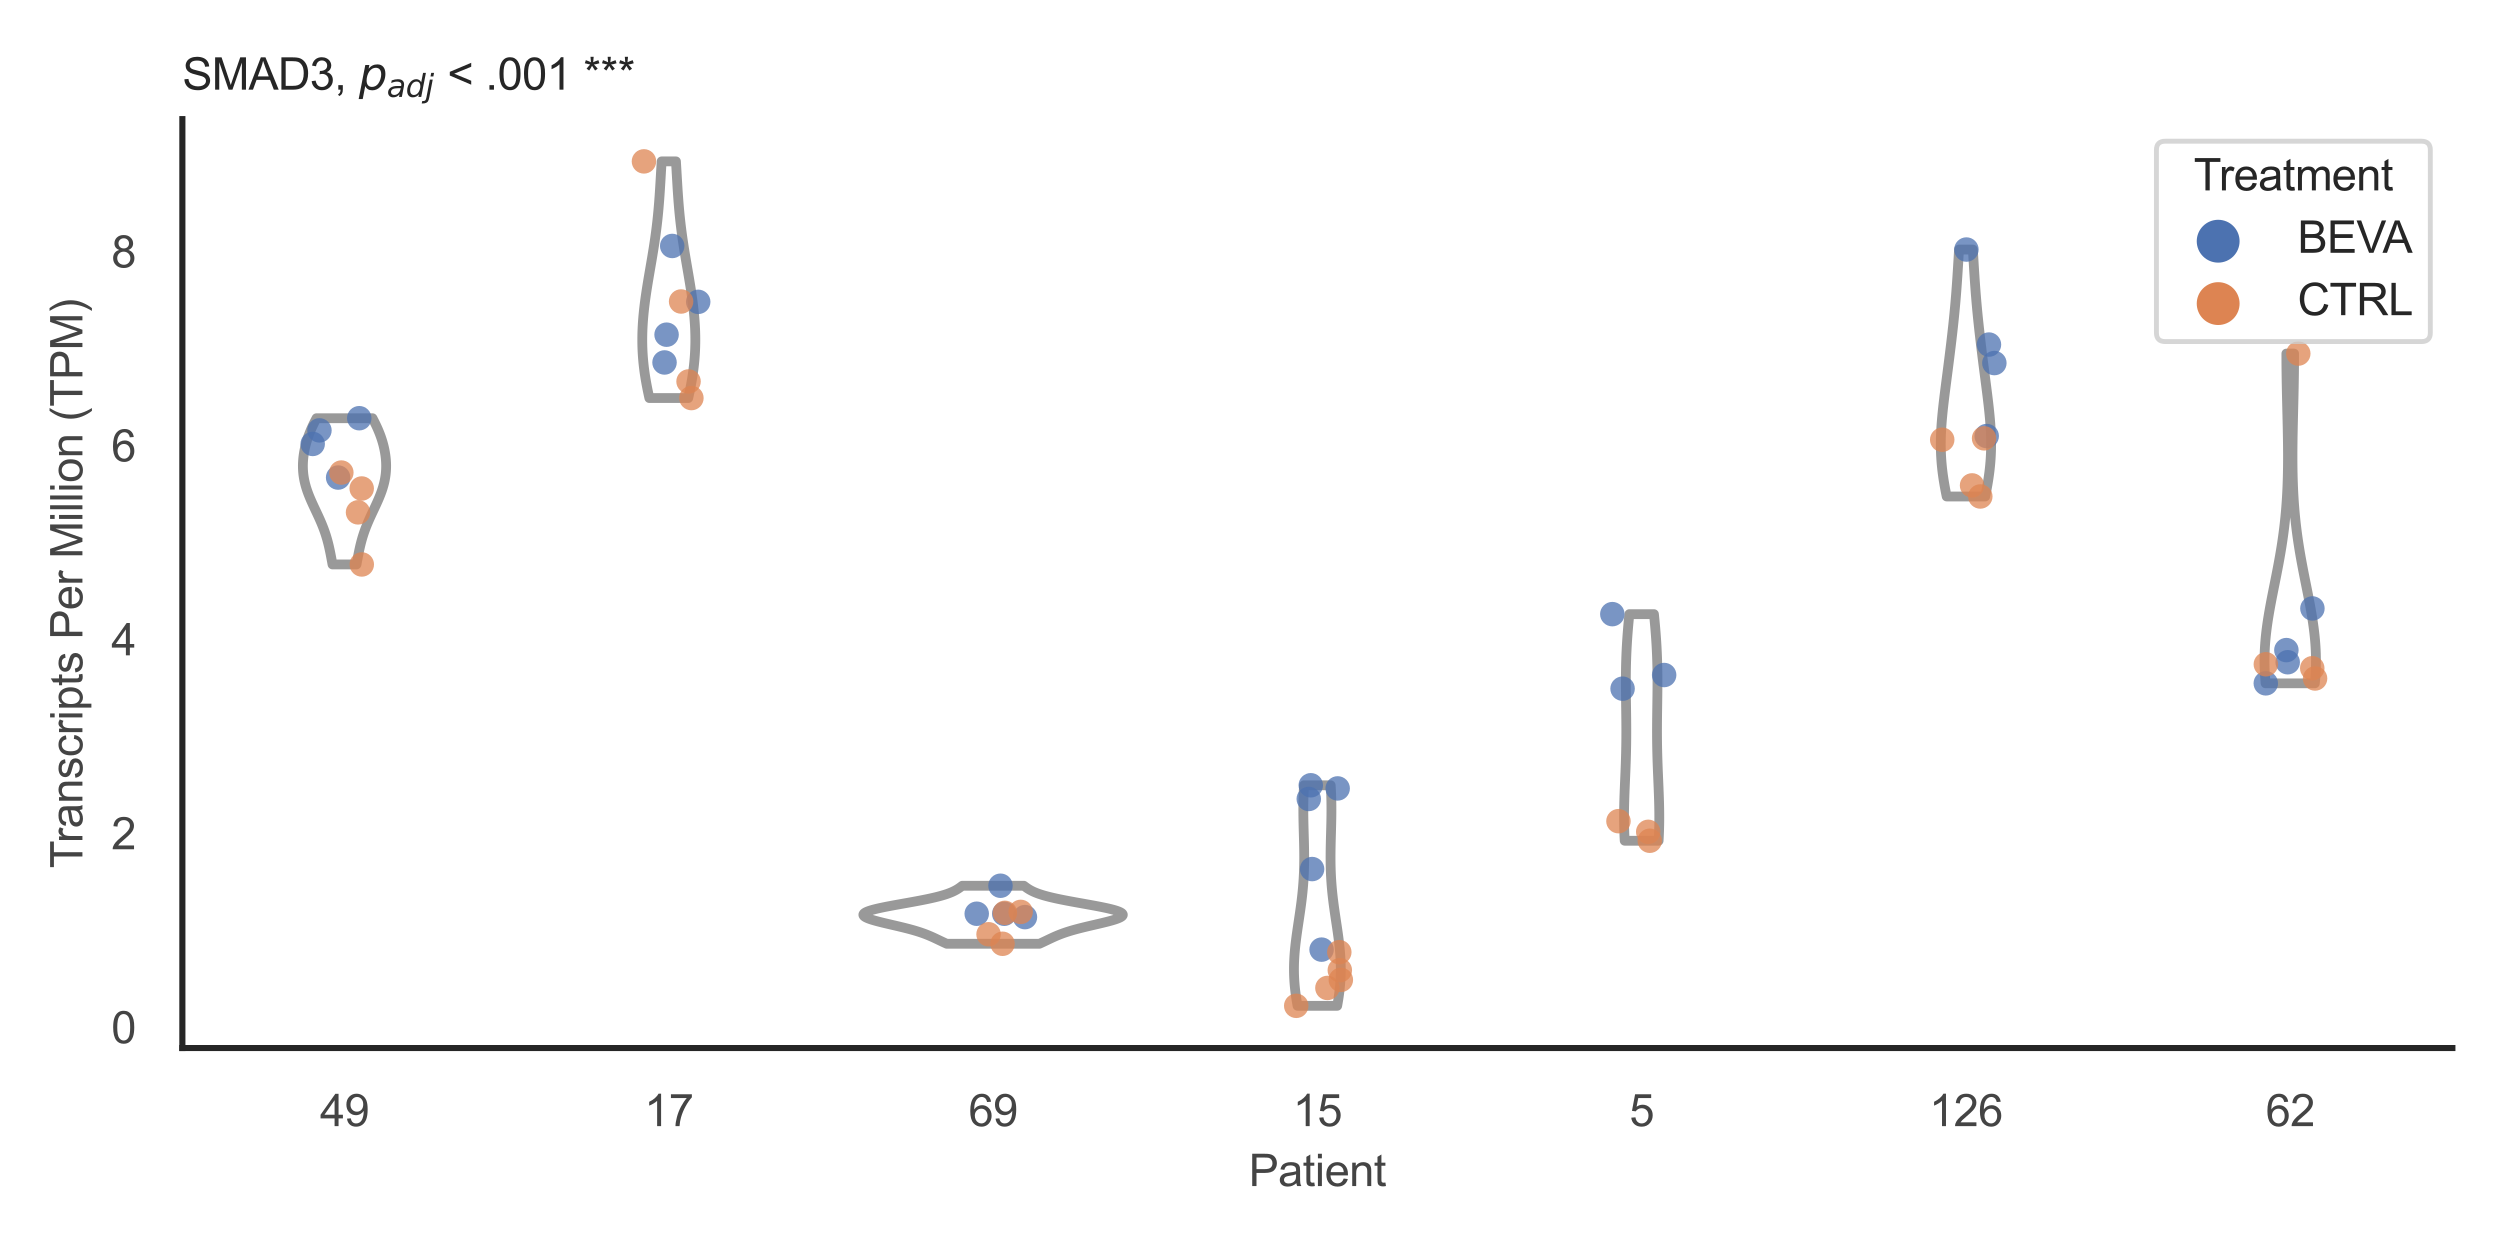 <?xml version="1.0" encoding="utf-8" standalone="no"?>
<!DOCTYPE svg PUBLIC "-//W3C//DTD SVG 1.1//EN"
  "http://www.w3.org/Graphics/SVG/1.1/DTD/svg11.dtd">
<svg xmlns:xlink="http://www.w3.org/1999/xlink" width="510.236pt" height="255.118pt" viewBox="0 0 510.236 255.118" xmlns="http://www.w3.org/2000/svg" version="1.1">
 <defs>
  <style type="text/css">*{stroke-linejoin: round; stroke-linecap: butt}</style>
 </defs>
 <g id="figure_1">
  <g id="patch_1">
   <path d="M 0 255.118 
L 510.236 255.118 
L 510.236 0 
L 0 0 
z
" style="fill: #ffffff"/>
  </g>
  <g id="axes_1">
   <g id="patch_2">
    <path d="M 37.22 213.898 
L 500.516 213.898 
L 500.516 24.32 
L 37.22 24.32 
z
" style="fill: #ffffff"/>
   </g>
   <g id="matplotlib.axis_1">
    <g id="xtick_1">
     <g id="text_1">
      <!-- 49 -->
      <g style="fill: #444444" transform="translate(65.308 229.84)scale(0.09 -0.09)">
       <defs>
        <path id="ArialMT-34" d="M 2069 0 
L 2069 1097 
L 81 1097 
L 81 1613 
L 2172 4581 
L 2631 4581 
L 2631 1613 
L 3250 1613 
L 3250 1097 
L 2631 1097 
L 2631 0 
L 2069 0 
z
M 2069 1613 
L 2069 3678 
L 634 1613 
L 2069 1613 
z
" transform="scale(0.016)"/>
        <path id="ArialMT-39" d="M 350 1059 
L 891 1109 
Q 959 728 1153 556 
Q 1347 384 1650 384 
Q 1909 384 2104 503 
Q 2300 622 2425 820 
Q 2550 1019 2634 1356 
Q 2719 1694 2719 2044 
Q 2719 2081 2716 2156 
Q 2547 1888 2255 1720 
Q 1963 1553 1622 1553 
Q 1053 1553 659 1965 
Q 266 2378 266 3053 
Q 266 3750 677 4175 
Q 1088 4600 1706 4600 
Q 2153 4600 2523 4359 
Q 2894 4119 3086 3673 
Q 3278 3228 3278 2384 
Q 3278 1506 3087 986 
Q 2897 466 2520 194 
Q 2144 -78 1638 -78 
Q 1100 -78 759 220 
Q 419 519 350 1059 
z
M 2653 3081 
Q 2653 3566 2395 3850 
Q 2138 4134 1775 4134 
Q 1400 4134 1122 3828 
Q 844 3522 844 3034 
Q 844 2597 1108 2323 
Q 1372 2050 1759 2050 
Q 2150 2050 2401 2323 
Q 2653 2597 2653 3081 
z
" transform="scale(0.016)"/>
       </defs>
       <use xlink:href="#ArialMT-34"/>
       <use xlink:href="#ArialMT-39" x="55.615"/>
      </g>
     </g>
    </g>
    <g id="xtick_2">
     <g id="text_2">
      <!-- 17 -->
      <g style="fill: #444444" transform="translate(131.493 229.84)scale(0.09 -0.09)">
       <defs>
        <path id="ArialMT-31" d="M 2384 0 
L 1822 0 
L 1822 3584 
Q 1619 3391 1289 3197 
Q 959 3003 697 2906 
L 697 3450 
Q 1169 3672 1522 3987 
Q 1875 4303 2022 4600 
L 2384 4600 
L 2384 0 
z
" transform="scale(0.016)"/>
        <path id="ArialMT-37" d="M 303 3981 
L 303 4522 
L 3269 4522 
L 3269 4084 
Q 2831 3619 2401 2847 
Q 1972 2075 1738 1259 
Q 1569 684 1522 0 
L 944 0 
Q 953 541 1156 1306 
Q 1359 2072 1739 2783 
Q 2119 3494 2547 3981 
L 303 3981 
z
" transform="scale(0.016)"/>
       </defs>
       <use xlink:href="#ArialMT-31"/>
       <use xlink:href="#ArialMT-37" x="55.615"/>
      </g>
     </g>
    </g>
    <g id="xtick_3">
     <g id="text_3">
      <!-- 69 -->
      <g style="fill: #444444" transform="translate(197.678 229.84)scale(0.09 -0.09)">
       <defs>
        <path id="ArialMT-36" d="M 3184 3459 
L 2625 3416 
Q 2550 3747 2413 3897 
Q 2184 4138 1850 4138 
Q 1581 4138 1378 3988 
Q 1113 3794 959 3422 
Q 806 3050 800 2363 
Q 1003 2672 1297 2822 
Q 1591 2972 1913 2972 
Q 2475 2972 2870 2558 
Q 3266 2144 3266 1488 
Q 3266 1056 3080 686 
Q 2894 316 2569 119 
Q 2244 -78 1831 -78 
Q 1128 -78 684 439 
Q 241 956 241 2144 
Q 241 3472 731 4075 
Q 1159 4600 1884 4600 
Q 2425 4600 2770 4297 
Q 3116 3994 3184 3459 
z
M 888 1484 
Q 888 1194 1011 928 
Q 1134 663 1356 523 
Q 1578 384 1822 384 
Q 2178 384 2434 671 
Q 2691 959 2691 1453 
Q 2691 1928 2437 2201 
Q 2184 2475 1800 2475 
Q 1419 2475 1153 2201 
Q 888 1928 888 1484 
z
" transform="scale(0.016)"/>
       </defs>
       <use xlink:href="#ArialMT-36"/>
       <use xlink:href="#ArialMT-39" x="55.615"/>
      </g>
     </g>
    </g>
    <g id="xtick_4">
     <g id="text_4">
      <!-- 15 -->
      <g style="fill: #444444" transform="translate(263.863 229.84)scale(0.09 -0.09)">
       <defs>
        <path id="ArialMT-35" d="M 266 1200 
L 856 1250 
Q 922 819 1161 601 
Q 1400 384 1738 384 
Q 2144 384 2425 690 
Q 2706 997 2706 1503 
Q 2706 1984 2436 2262 
Q 2166 2541 1728 2541 
Q 1456 2541 1237 2417 
Q 1019 2294 894 2097 
L 366 2166 
L 809 4519 
L 3088 4519 
L 3088 3981 
L 1259 3981 
L 1013 2750 
Q 1425 3038 1878 3038 
Q 2478 3038 2890 2622 
Q 3303 2206 3303 1553 
Q 3303 931 2941 478 
Q 2500 -78 1738 -78 
Q 1113 -78 717 272 
Q 322 622 266 1200 
z
" transform="scale(0.016)"/>
       </defs>
       <use xlink:href="#ArialMT-31"/>
       <use xlink:href="#ArialMT-35" x="55.615"/>
      </g>
     </g>
    </g>
    <g id="xtick_5">
     <g id="text_5">
      <!-- 5 -->
      <g style="fill: #444444" transform="translate(332.551 229.84)scale(0.09 -0.09)">
       <use xlink:href="#ArialMT-35"/>
      </g>
     </g>
    </g>
    <g id="xtick_6">
     <g id="text_6">
      <!-- 126 -->
      <g style="fill: #444444" transform="translate(393.731 229.84)scale(0.09 -0.09)">
       <defs>
        <path id="ArialMT-32" d="M 3222 541 
L 3222 0 
L 194 0 
Q 188 203 259 391 
Q 375 700 629 1000 
Q 884 1300 1366 1694 
Q 2113 2306 2375 2664 
Q 2638 3022 2638 3341 
Q 2638 3675 2398 3904 
Q 2159 4134 1775 4134 
Q 1369 4134 1125 3890 
Q 881 3647 878 3216 
L 300 3275 
Q 359 3922 746 4261 
Q 1134 4600 1788 4600 
Q 2447 4600 2831 4234 
Q 3216 3869 3216 3328 
Q 3216 3053 3103 2787 
Q 2991 2522 2730 2228 
Q 2469 1934 1863 1422 
Q 1356 997 1212 845 
Q 1069 694 975 541 
L 3222 541 
z
" transform="scale(0.016)"/>
       </defs>
       <use xlink:href="#ArialMT-31"/>
       <use xlink:href="#ArialMT-32" x="55.615"/>
       <use xlink:href="#ArialMT-36" x="111.23"/>
      </g>
     </g>
    </g>
    <g id="xtick_7">
     <g id="text_7">
      <!-- 62 -->
      <g style="fill: #444444" transform="translate(462.419 229.84)scale(0.09 -0.09)">
       <use xlink:href="#ArialMT-36"/>
       <use xlink:href="#ArialMT-32" x="55.615"/>
      </g>
     </g>
    </g>
    <g id="text_8">
     <!-- Patient -->
     <g style="fill: #444444" transform="translate(254.859 242.071)scale(0.09 -0.09)">
      <defs>
       <path id="ArialMT-50" d="M 494 0 
L 494 4581 
L 2222 4581 
Q 2678 4581 2919 4538 
Q 3256 4481 3484 4323 
Q 3713 4166 3852 3881 
Q 3991 3597 3991 3256 
Q 3991 2672 3619 2267 
Q 3247 1863 2275 1863 
L 1100 1863 
L 1100 0 
L 494 0 
z
M 1100 2403 
L 2284 2403 
Q 2872 2403 3119 2622 
Q 3366 2841 3366 3238 
Q 3366 3525 3220 3729 
Q 3075 3934 2838 4000 
Q 2684 4041 2272 4041 
L 1100 4041 
L 1100 2403 
z
" transform="scale(0.016)"/>
       <path id="ArialMT-61" d="M 2588 409 
Q 2275 144 1986 34 
Q 1697 -75 1366 -75 
Q 819 -75 525 192 
Q 231 459 231 875 
Q 231 1119 342 1320 
Q 453 1522 633 1644 
Q 813 1766 1038 1828 
Q 1203 1872 1538 1913 
Q 2219 1994 2541 2106 
Q 2544 2222 2544 2253 
Q 2544 2597 2384 2738 
Q 2169 2928 1744 2928 
Q 1347 2928 1158 2789 
Q 969 2650 878 2297 
L 328 2372 
Q 403 2725 575 2942 
Q 747 3159 1072 3276 
Q 1397 3394 1825 3394 
Q 2250 3394 2515 3294 
Q 2781 3194 2906 3042 
Q 3031 2891 3081 2659 
Q 3109 2516 3109 2141 
L 3109 1391 
Q 3109 606 3145 398 
Q 3181 191 3288 0 
L 2700 0 
Q 2613 175 2588 409 
z
M 2541 1666 
Q 2234 1541 1622 1453 
Q 1275 1403 1131 1340 
Q 988 1278 909 1158 
Q 831 1038 831 891 
Q 831 666 1001 516 
Q 1172 366 1500 366 
Q 1825 366 2078 508 
Q 2331 650 2450 897 
Q 2541 1088 2541 1459 
L 2541 1666 
z
" transform="scale(0.016)"/>
       <path id="ArialMT-74" d="M 1650 503 
L 1731 6 
Q 1494 -44 1306 -44 
Q 1000 -44 831 53 
Q 663 150 594 308 
Q 525 466 525 972 
L 525 2881 
L 113 2881 
L 113 3319 
L 525 3319 
L 525 4141 
L 1084 4478 
L 1084 3319 
L 1650 3319 
L 1650 2881 
L 1084 2881 
L 1084 941 
Q 1084 700 1114 631 
Q 1144 563 1211 522 
Q 1278 481 1403 481 
Q 1497 481 1650 503 
z
" transform="scale(0.016)"/>
       <path id="ArialMT-69" d="M 425 3934 
L 425 4581 
L 988 4581 
L 988 3934 
L 425 3934 
z
M 425 0 
L 425 3319 
L 988 3319 
L 988 0 
L 425 0 
z
" transform="scale(0.016)"/>
       <path id="ArialMT-65" d="M 2694 1069 
L 3275 997 
Q 3138 488 2766 206 
Q 2394 -75 1816 -75 
Q 1088 -75 661 373 
Q 234 822 234 1631 
Q 234 2469 665 2931 
Q 1097 3394 1784 3394 
Q 2450 3394 2872 2941 
Q 3294 2488 3294 1666 
Q 3294 1616 3291 1516 
L 816 1516 
Q 847 969 1125 678 
Q 1403 388 1819 388 
Q 2128 388 2347 550 
Q 2566 713 2694 1069 
z
M 847 1978 
L 2700 1978 
Q 2663 2397 2488 2606 
Q 2219 2931 1791 2931 
Q 1403 2931 1139 2672 
Q 875 2413 847 1978 
z
" transform="scale(0.016)"/>
       <path id="ArialMT-6e" d="M 422 0 
L 422 3319 
L 928 3319 
L 928 2847 
Q 1294 3394 1984 3394 
Q 2284 3394 2536 3286 
Q 2788 3178 2913 3003 
Q 3038 2828 3088 2588 
Q 3119 2431 3119 2041 
L 3119 0 
L 2556 0 
L 2556 2019 
Q 2556 2363 2490 2533 
Q 2425 2703 2258 2804 
Q 2091 2906 1866 2906 
Q 1506 2906 1245 2678 
Q 984 2450 984 1813 
L 984 0 
L 422 0 
z
" transform="scale(0.016)"/>
      </defs>
      <use xlink:href="#ArialMT-50"/>
      <use xlink:href="#ArialMT-61" x="66.699"/>
      <use xlink:href="#ArialMT-74" x="122.314"/>
      <use xlink:href="#ArialMT-69" x="150.098"/>
      <use xlink:href="#ArialMT-65" x="172.314"/>
      <use xlink:href="#ArialMT-6e" x="227.93"/>
      <use xlink:href="#ArialMT-74" x="283.545"/>
     </g>
    </g>
   </g>
   <g id="matplotlib.axis_2">
    <g id="ytick_1">
     <g id="text_9">
      <!-- 0 -->
      <g style="fill: #444444" transform="translate(22.715 212.916)scale(0.09 -0.09)">
       <defs>
        <path id="ArialMT-30" d="M 266 2259 
Q 266 3072 433 3567 
Q 600 4063 929 4331 
Q 1259 4600 1759 4600 
Q 2128 4600 2406 4451 
Q 2684 4303 2865 4023 
Q 3047 3744 3150 3342 
Q 3253 2941 3253 2259 
Q 3253 1453 3087 958 
Q 2922 463 2592 192 
Q 2263 -78 1759 -78 
Q 1097 -78 719 397 
Q 266 969 266 2259 
z
M 844 2259 
Q 844 1131 1108 757 
Q 1372 384 1759 384 
Q 2147 384 2411 759 
Q 2675 1134 2675 2259 
Q 2675 3391 2411 3762 
Q 2147 4134 1753 4134 
Q 1366 4134 1134 3806 
Q 844 3388 844 2259 
z
" transform="scale(0.016)"/>
       </defs>
       <use xlink:href="#ArialMT-30"/>
      </g>
     </g>
    </g>
    <g id="ytick_2">
     <g id="text_10">
      <!-- 2 -->
      <g style="fill: #444444" transform="translate(22.715 173.335)scale(0.09 -0.09)">
       <use xlink:href="#ArialMT-32"/>
      </g>
     </g>
    </g>
    <g id="ytick_3">
     <g id="text_11">
      <!-- 4 -->
      <g style="fill: #444444" transform="translate(22.715 133.754)scale(0.09 -0.09)">
       <use xlink:href="#ArialMT-34"/>
      </g>
     </g>
    </g>
    <g id="ytick_4">
     <g id="text_12">
      <!-- 6 -->
      <g style="fill: #444444" transform="translate(22.715 94.173)scale(0.09 -0.09)">
       <use xlink:href="#ArialMT-36"/>
      </g>
     </g>
    </g>
    <g id="ytick_5">
     <g id="text_13">
      <!-- 8 -->
      <g style="fill: #444444" transform="translate(22.715 54.592)scale(0.09 -0.09)">
       <defs>
        <path id="ArialMT-38" d="M 1131 2484 
Q 781 2613 612 2850 
Q 444 3088 444 3419 
Q 444 3919 803 4259 
Q 1163 4600 1759 4600 
Q 2359 4600 2725 4251 
Q 3091 3903 3091 3403 
Q 3091 3084 2923 2848 
Q 2756 2613 2416 2484 
Q 2838 2347 3058 2040 
Q 3278 1734 3278 1309 
Q 3278 722 2862 322 
Q 2447 -78 1769 -78 
Q 1091 -78 675 323 
Q 259 725 259 1325 
Q 259 1772 486 2073 
Q 713 2375 1131 2484 
z
M 1019 3438 
Q 1019 3113 1228 2906 
Q 1438 2700 1772 2700 
Q 2097 2700 2305 2904 
Q 2513 3109 2513 3406 
Q 2513 3716 2298 3927 
Q 2084 4138 1766 4138 
Q 1444 4138 1231 3931 
Q 1019 3725 1019 3438 
z
M 838 1322 
Q 838 1081 952 856 
Q 1066 631 1291 507 
Q 1516 384 1775 384 
Q 2178 384 2440 643 
Q 2703 903 2703 1303 
Q 2703 1709 2433 1975 
Q 2163 2241 1756 2241 
Q 1359 2241 1098 1978 
Q 838 1716 838 1322 
z
" transform="scale(0.016)"/>
       </defs>
       <use xlink:href="#ArialMT-38"/>
      </g>
     </g>
    </g>
    <g id="text_14">
     <!-- Transcripts Per Million (TPM) -->
     <g style="fill: #444444" transform="translate(16.821 177.194)rotate(-90)scale(0.09 -0.09)">
      <defs>
       <path id="ArialMT-54" d="M 1659 0 
L 1659 4041 
L 150 4041 
L 150 4581 
L 3781 4581 
L 3781 4041 
L 2266 4041 
L 2266 0 
L 1659 0 
z
" transform="scale(0.016)"/>
       <path id="ArialMT-72" d="M 416 0 
L 416 3319 
L 922 3319 
L 922 2816 
Q 1116 3169 1280 3281 
Q 1444 3394 1641 3394 
Q 1925 3394 2219 3213 
L 2025 2691 
Q 1819 2813 1613 2813 
Q 1428 2813 1281 2702 
Q 1134 2591 1072 2394 
Q 978 2094 978 1738 
L 978 0 
L 416 0 
z
" transform="scale(0.016)"/>
       <path id="ArialMT-73" d="M 197 991 
L 753 1078 
Q 800 744 1014 566 
Q 1228 388 1613 388 
Q 2000 388 2187 545 
Q 2375 703 2375 916 
Q 2375 1106 2209 1216 
Q 2094 1291 1634 1406 
Q 1016 1563 777 1677 
Q 538 1791 414 1992 
Q 291 2194 291 2438 
Q 291 2659 392 2848 
Q 494 3038 669 3163 
Q 800 3259 1026 3326 
Q 1253 3394 1513 3394 
Q 1903 3394 2198 3281 
Q 2494 3169 2634 2976 
Q 2775 2784 2828 2463 
L 2278 2388 
Q 2241 2644 2061 2787 
Q 1881 2931 1553 2931 
Q 1166 2931 1000 2803 
Q 834 2675 834 2503 
Q 834 2394 903 2306 
Q 972 2216 1119 2156 
Q 1203 2125 1616 2013 
Q 2213 1853 2448 1751 
Q 2684 1650 2818 1456 
Q 2953 1263 2953 975 
Q 2953 694 2789 445 
Q 2625 197 2315 61 
Q 2006 -75 1616 -75 
Q 969 -75 630 194 
Q 291 463 197 991 
z
" transform="scale(0.016)"/>
       <path id="ArialMT-63" d="M 2588 1216 
L 3141 1144 
Q 3050 572 2676 248 
Q 2303 -75 1759 -75 
Q 1078 -75 664 370 
Q 250 816 250 1647 
Q 250 2184 428 2587 
Q 606 2991 970 3192 
Q 1334 3394 1763 3394 
Q 2303 3394 2647 3120 
Q 2991 2847 3088 2344 
L 2541 2259 
Q 2463 2594 2264 2762 
Q 2066 2931 1784 2931 
Q 1359 2931 1093 2626 
Q 828 2322 828 1663 
Q 828 994 1084 691 
Q 1341 388 1753 388 
Q 2084 388 2306 591 
Q 2528 794 2588 1216 
z
" transform="scale(0.016)"/>
       <path id="ArialMT-70" d="M 422 -1272 
L 422 3319 
L 934 3319 
L 934 2888 
Q 1116 3141 1344 3267 
Q 1572 3394 1897 3394 
Q 2322 3394 2647 3175 
Q 2972 2956 3137 2557 
Q 3303 2159 3303 1684 
Q 3303 1175 3120 767 
Q 2938 359 2589 142 
Q 2241 -75 1856 -75 
Q 1575 -75 1351 44 
Q 1128 163 984 344 
L 984 -1272 
L 422 -1272 
z
M 931 1641 
Q 931 1000 1190 694 
Q 1450 388 1819 388 
Q 2194 388 2461 705 
Q 2728 1022 2728 1688 
Q 2728 2322 2467 2637 
Q 2206 2953 1844 2953 
Q 1484 2953 1207 2617 
Q 931 2281 931 1641 
z
" transform="scale(0.016)"/>
       <path id="ArialMT-20" transform="scale(0.016)"/>
       <path id="ArialMT-4d" d="M 475 0 
L 475 4581 
L 1388 4581 
L 2472 1338 
Q 2622 884 2691 659 
Q 2769 909 2934 1394 
L 4031 4581 
L 4847 4581 
L 4847 0 
L 4263 0 
L 4263 3834 
L 2931 0 
L 2384 0 
L 1059 3900 
L 1059 0 
L 475 0 
z
" transform="scale(0.016)"/>
       <path id="ArialMT-6c" d="M 409 0 
L 409 4581 
L 972 4581 
L 972 0 
L 409 0 
z
" transform="scale(0.016)"/>
       <path id="ArialMT-6f" d="M 213 1659 
Q 213 2581 725 3025 
Q 1153 3394 1769 3394 
Q 2453 3394 2887 2945 
Q 3322 2497 3322 1706 
Q 3322 1066 3130 698 
Q 2938 331 2570 128 
Q 2203 -75 1769 -75 
Q 1072 -75 642 372 
Q 213 819 213 1659 
z
M 791 1659 
Q 791 1022 1069 705 
Q 1347 388 1769 388 
Q 2188 388 2466 706 
Q 2744 1025 2744 1678 
Q 2744 2294 2464 2611 
Q 2184 2928 1769 2928 
Q 1347 2928 1069 2612 
Q 791 2297 791 1659 
z
" transform="scale(0.016)"/>
       <path id="ArialMT-28" d="M 1497 -1347 
Q 1031 -759 709 28 
Q 388 816 388 1659 
Q 388 2403 628 3084 
Q 909 3875 1497 4659 
L 1900 4659 
Q 1522 4009 1400 3731 
Q 1209 3300 1100 2831 
Q 966 2247 966 1656 
Q 966 153 1900 -1347 
L 1497 -1347 
z
" transform="scale(0.016)"/>
       <path id="ArialMT-29" d="M 791 -1347 
L 388 -1347 
Q 1322 153 1322 1656 
Q 1322 2244 1188 2822 
Q 1081 3291 891 3722 
Q 769 4003 388 4659 
L 791 4659 
Q 1378 3875 1659 3084 
Q 1900 2403 1900 1659 
Q 1900 816 1576 28 
Q 1253 -759 791 -1347 
z
" transform="scale(0.016)"/>
      </defs>
      <use xlink:href="#ArialMT-54"/>
      <use xlink:href="#ArialMT-72" x="57.334"/>
      <use xlink:href="#ArialMT-61" x="90.635"/>
      <use xlink:href="#ArialMT-6e" x="146.25"/>
      <use xlink:href="#ArialMT-73" x="201.865"/>
      <use xlink:href="#ArialMT-63" x="251.865"/>
      <use xlink:href="#ArialMT-72" x="301.865"/>
      <use xlink:href="#ArialMT-69" x="335.166"/>
      <use xlink:href="#ArialMT-70" x="357.383"/>
      <use xlink:href="#ArialMT-74" x="412.998"/>
      <use xlink:href="#ArialMT-73" x="440.781"/>
      <use xlink:href="#ArialMT-20" x="490.781"/>
      <use xlink:href="#ArialMT-50" x="518.564"/>
      <use xlink:href="#ArialMT-65" x="585.264"/>
      <use xlink:href="#ArialMT-72" x="640.879"/>
      <use xlink:href="#ArialMT-20" x="674.18"/>
      <use xlink:href="#ArialMT-4d" x="701.963"/>
      <use xlink:href="#ArialMT-69" x="785.264"/>
      <use xlink:href="#ArialMT-6c" x="807.48"/>
      <use xlink:href="#ArialMT-6c" x="829.697"/>
      <use xlink:href="#ArialMT-69" x="851.914"/>
      <use xlink:href="#ArialMT-6f" x="874.131"/>
      <use xlink:href="#ArialMT-6e" x="929.746"/>
      <use xlink:href="#ArialMT-20" x="985.361"/>
      <use xlink:href="#ArialMT-28" x="1013.145"/>
      <use xlink:href="#ArialMT-54" x="1046.445"/>
      <use xlink:href="#ArialMT-50" x="1107.529"/>
      <use xlink:href="#ArialMT-4d" x="1174.229"/>
      <use xlink:href="#ArialMT-29" x="1257.529"/>
     </g>
    </g>
   </g>
   <g id="PolyCollection_1">
    <defs>
     <path id="ma8662e41c3" d="M 72.763 -139.916 
L 67.863 -139.916 
L 67.807 -140.218 
L 67.751 -140.519 
L 67.695 -140.821 
L 67.639 -141.122 
L 67.582 -141.424 
L 67.524 -141.725 
L 67.466 -142.027 
L 67.406 -142.328 
L 67.344 -142.63 
L 67.28 -142.931 
L 67.214 -143.233 
L 67.146 -143.534 
L 67.076 -143.836 
L 67.002 -144.137 
L 66.925 -144.439 
L 66.845 -144.74 
L 66.762 -145.042 
L 66.674 -145.343 
L 66.583 -145.645 
L 66.489 -145.946 
L 66.39 -146.248 
L 66.287 -146.549 
L 66.18 -146.851 
L 66.07 -147.152 
L 65.955 -147.454 
L 65.837 -147.755 
L 65.715 -148.057 
L 65.59 -148.358 
L 65.462 -148.66 
L 65.331 -148.961 
L 65.197 -149.263 
L 65.061 -149.564 
L 64.923 -149.866 
L 64.783 -150.167 
L 64.642 -150.469 
L 64.501 -150.77 
L 64.359 -151.072 
L 64.217 -151.373 
L 64.076 -151.675 
L 63.936 -151.976 
L 63.797 -152.277 
L 63.661 -152.579 
L 63.527 -152.88 
L 63.395 -153.182 
L 63.267 -153.483 
L 63.143 -153.785 
L 63.022 -154.086 
L 62.906 -154.388 
L 62.795 -154.689 
L 62.689 -154.991 
L 62.589 -155.292 
L 62.493 -155.594 
L 62.404 -155.895 
L 62.321 -156.197 
L 62.244 -156.498 
L 62.173 -156.8 
L 62.108 -157.101 
L 62.05 -157.403 
L 61.999 -157.704 
L 61.954 -158.006 
L 61.915 -158.307 
L 61.883 -158.609 
L 61.857 -158.91 
L 61.838 -159.212 
L 61.825 -159.513 
L 61.818 -159.815 
L 61.817 -160.116 
L 61.822 -160.418 
L 61.833 -160.719 
L 61.85 -161.021 
L 61.873 -161.322 
L 61.901 -161.624 
L 61.934 -161.925 
L 61.973 -162.227 
L 62.018 -162.528 
L 62.068 -162.83 
L 62.123 -163.131 
L 62.183 -163.433 
L 62.249 -163.734 
L 62.32 -164.036 
L 62.396 -164.337 
L 62.477 -164.639 
L 62.563 -164.94 
L 62.654 -165.241 
L 62.751 -165.543 
L 62.853 -165.844 
L 62.959 -166.146 
L 63.071 -166.447 
L 63.188 -166.749 
L 63.309 -167.05 
L 63.436 -167.352 
L 63.567 -167.653 
L 63.703 -167.955 
L 63.843 -168.256 
L 63.987 -168.558 
L 64.135 -168.859 
L 64.288 -169.161 
L 64.443 -169.462 
L 64.602 -169.764 
L 76.023 -169.764 
L 76.023 -169.764 
L 76.182 -169.462 
L 76.338 -169.161 
L 76.49 -168.859 
L 76.638 -168.558 
L 76.782 -168.256 
L 76.923 -167.955 
L 77.058 -167.653 
L 77.189 -167.352 
L 77.316 -167.05 
L 77.437 -166.749 
L 77.554 -166.447 
L 77.666 -166.146 
L 77.773 -165.844 
L 77.874 -165.543 
L 77.971 -165.241 
L 78.062 -164.94 
L 78.148 -164.639 
L 78.23 -164.337 
L 78.306 -164.036 
L 78.376 -163.734 
L 78.442 -163.433 
L 78.502 -163.131 
L 78.557 -162.83 
L 78.607 -162.528 
L 78.652 -162.227 
L 78.691 -161.925 
L 78.725 -161.624 
L 78.753 -161.322 
L 78.775 -161.021 
L 78.792 -160.719 
L 78.803 -160.418 
L 78.808 -160.116 
L 78.807 -159.815 
L 78.8 -159.513 
L 78.787 -159.212 
L 78.768 -158.91 
L 78.742 -158.609 
L 78.71 -158.307 
L 78.671 -158.006 
L 78.626 -157.704 
L 78.575 -157.403 
L 78.517 -157.101 
L 78.452 -156.8 
L 78.382 -156.498 
L 78.304 -156.197 
L 78.221 -155.895 
L 78.132 -155.594 
L 78.037 -155.292 
L 77.936 -154.991 
L 77.83 -154.689 
L 77.719 -154.388 
L 77.603 -154.086 
L 77.482 -153.785 
L 77.358 -153.483 
L 77.23 -153.182 
L 77.099 -152.88 
L 76.964 -152.579 
L 76.828 -152.277 
L 76.689 -151.976 
L 76.549 -151.675 
L 76.408 -151.373 
L 76.266 -151.072 
L 76.124 -150.77 
L 75.983 -150.469 
L 75.842 -150.167 
L 75.702 -149.866 
L 75.564 -149.564 
L 75.428 -149.263 
L 75.294 -148.961 
L 75.163 -148.66 
L 75.035 -148.358 
L 74.91 -148.057 
L 74.788 -147.755 
L 74.67 -147.454 
L 74.555 -147.152 
L 74.445 -146.851 
L 74.338 -146.549 
L 74.235 -146.248 
L 74.137 -145.946 
L 74.042 -145.645 
L 73.951 -145.343 
L 73.864 -145.042 
L 73.78 -144.74 
L 73.7 -144.439 
L 73.623 -144.137 
L 73.55 -143.836 
L 73.479 -143.534 
L 73.411 -143.233 
L 73.345 -142.931 
L 73.281 -142.63 
L 73.22 -142.328 
L 73.159 -142.027 
L 73.101 -141.725 
L 73.043 -141.424 
L 72.986 -141.122 
L 72.93 -140.821 
L 72.874 -140.519 
L 72.818 -140.218 
L 72.763 -139.916 
z
" style="stroke: #999999; stroke-width: 2"/>
    </defs>
    <g clip-path="url(#p381082571b)">
     <use xlink:href="#ma8662e41c3" x="0" y="255.118" style="fill: #ffffff; stroke: #999999; stroke-width: 2"/>
    </g>
   </g>
   <g id="PolyCollection_2">
    <defs>
     <path id="mf2f34511df" d="M 140.467 -173.877 
L 132.528 -173.877 
L 132.42 -174.365 
L 132.315 -174.853 
L 132.213 -175.341 
L 132.114 -175.829 
L 132.019 -176.317 
L 131.927 -176.805 
L 131.84 -177.293 
L 131.756 -177.781 
L 131.677 -178.268 
L 131.603 -178.756 
L 131.533 -179.244 
L 131.468 -179.732 
L 131.408 -180.22 
L 131.353 -180.708 
L 131.303 -181.196 
L 131.258 -181.684 
L 131.218 -182.172 
L 131.184 -182.66 
L 131.154 -183.148 
L 131.13 -183.636 
L 131.11 -184.123 
L 131.096 -184.611 
L 131.087 -185.099 
L 131.083 -185.587 
L 131.083 -186.075 
L 131.089 -186.563 
L 131.099 -187.051 
L 131.114 -187.539 
L 131.134 -188.027 
L 131.158 -188.515 
L 131.186 -189.003 
L 131.218 -189.491 
L 131.255 -189.978 
L 131.296 -190.466 
L 131.34 -190.954 
L 131.388 -191.442 
L 131.44 -191.93 
L 131.495 -192.418 
L 131.554 -192.906 
L 131.615 -193.394 
L 131.679 -193.882 
L 131.746 -194.37 
L 131.816 -194.858 
L 131.887 -195.346 
L 131.961 -195.833 
L 132.037 -196.321 
L 132.115 -196.809 
L 132.194 -197.297 
L 132.274 -197.785 
L 132.356 -198.273 
L 132.438 -198.761 
L 132.521 -199.249 
L 132.605 -199.737 
L 132.689 -200.225 
L 132.773 -200.713 
L 132.856 -201.201 
L 132.94 -201.688 
L 133.023 -202.176 
L 133.105 -202.664 
L 133.186 -203.152 
L 133.266 -203.64 
L 133.345 -204.128 
L 133.422 -204.616 
L 133.498 -205.104 
L 133.573 -205.592 
L 133.645 -206.08 
L 133.716 -206.568 
L 133.784 -207.056 
L 133.851 -207.543 
L 133.915 -208.031 
L 133.977 -208.519 
L 134.037 -209.007 
L 134.094 -209.495 
L 134.15 -209.983 
L 134.203 -210.471 
L 134.254 -210.959 
L 134.302 -211.447 
L 134.349 -211.935 
L 134.394 -212.423 
L 134.436 -212.911 
L 134.477 -213.398 
L 134.516 -213.886 
L 134.553 -214.374 
L 134.589 -214.862 
L 134.623 -215.35 
L 134.656 -215.838 
L 134.688 -216.326 
L 134.719 -216.814 
L 134.749 -217.302 
L 134.779 -217.79 
L 134.808 -218.278 
L 134.837 -218.766 
L 134.865 -219.253 
L 134.893 -219.741 
L 134.921 -220.229 
L 134.95 -220.717 
L 134.979 -221.205 
L 135.007 -221.693 
L 135.037 -222.181 
L 137.959 -222.181 
L 137.959 -222.181 
L 137.988 -221.693 
L 138.017 -221.205 
L 138.046 -220.717 
L 138.074 -220.229 
L 138.102 -219.741 
L 138.131 -219.253 
L 138.159 -218.766 
L 138.188 -218.278 
L 138.217 -217.79 
L 138.246 -217.302 
L 138.276 -216.814 
L 138.307 -216.326 
L 138.339 -215.838 
L 138.372 -215.35 
L 138.407 -214.862 
L 138.443 -214.374 
L 138.48 -213.886 
L 138.519 -213.398 
L 138.559 -212.911 
L 138.602 -212.423 
L 138.647 -211.935 
L 138.693 -211.447 
L 138.742 -210.959 
L 138.793 -210.471 
L 138.846 -209.983 
L 138.901 -209.495 
L 138.959 -209.007 
L 139.019 -208.519 
L 139.081 -208.031 
L 139.145 -207.543 
L 139.211 -207.056 
L 139.28 -206.568 
L 139.35 -206.08 
L 139.423 -205.592 
L 139.497 -205.104 
L 139.573 -204.616 
L 139.651 -204.128 
L 139.729 -203.64 
L 139.81 -203.152 
L 139.891 -202.664 
L 139.973 -202.176 
L 140.056 -201.688 
L 140.139 -201.201 
L 140.223 -200.713 
L 140.307 -200.225 
L 140.391 -199.737 
L 140.474 -199.249 
L 140.557 -198.761 
L 140.64 -198.273 
L 140.721 -197.785 
L 140.802 -197.297 
L 140.881 -196.809 
L 140.958 -196.321 
L 141.034 -195.833 
L 141.108 -195.346 
L 141.18 -194.858 
L 141.249 -194.37 
L 141.316 -193.882 
L 141.381 -193.394 
L 141.442 -192.906 
L 141.5 -192.418 
L 141.555 -191.93 
L 141.607 -191.442 
L 141.655 -190.954 
L 141.7 -190.466 
L 141.74 -189.978 
L 141.777 -189.491 
L 141.81 -189.003 
L 141.838 -188.515 
L 141.862 -188.027 
L 141.882 -187.539 
L 141.896 -187.051 
L 141.907 -186.563 
L 141.912 -186.075 
L 141.913 -185.587 
L 141.909 -185.099 
L 141.899 -184.611 
L 141.885 -184.123 
L 141.866 -183.636 
L 141.841 -183.148 
L 141.812 -182.66 
L 141.777 -182.172 
L 141.737 -181.684 
L 141.692 -181.196 
L 141.642 -180.708 
L 141.587 -180.22 
L 141.527 -179.732 
L 141.462 -179.244 
L 141.392 -178.756 
L 141.318 -178.268 
L 141.239 -177.781 
L 141.156 -177.293 
L 141.068 -176.805 
L 140.977 -176.317 
L 140.882 -175.829 
L 140.783 -175.341 
L 140.681 -174.853 
L 140.575 -174.365 
L 140.467 -173.877 
z
" style="stroke: #999999; stroke-width: 2"/>
    </defs>
    <g clip-path="url(#p381082571b)">
     <use xlink:href="#mf2f34511df" x="0" y="255.118" style="fill: #ffffff; stroke: #999999; stroke-width: 2"/>
    </g>
   </g>
   <g id="PolyCollection_3">
    <defs>
     <path id="mb2f90c4343" d="M 212.136 -62.498 
L 193.23 -62.498 
L 192.967 -62.618 
L 192.706 -62.738 
L 192.45 -62.857 
L 192.196 -62.977 
L 191.944 -63.097 
L 191.693 -63.216 
L 191.443 -63.336 
L 191.192 -63.456 
L 190.939 -63.575 
L 190.683 -63.695 
L 190.423 -63.815 
L 190.158 -63.934 
L 189.885 -64.054 
L 189.604 -64.174 
L 189.313 -64.293 
L 189.011 -64.413 
L 188.696 -64.533 
L 188.368 -64.652 
L 188.025 -64.772 
L 187.666 -64.892 
L 187.292 -65.011 
L 186.901 -65.131 
L 186.494 -65.251 
L 186.07 -65.37 
L 185.63 -65.49 
L 185.174 -65.61 
L 184.705 -65.729 
L 184.222 -65.849 
L 183.728 -65.968 
L 183.225 -66.088 
L 182.716 -66.208 
L 182.202 -66.327 
L 181.687 -66.447 
L 181.174 -66.567 
L 180.666 -66.686 
L 180.168 -66.806 
L 179.682 -66.926 
L 179.213 -67.045 
L 178.764 -67.165 
L 178.34 -67.285 
L 177.945 -67.404 
L 177.581 -67.524 
L 177.253 -67.644 
L 176.965 -67.763 
L 176.719 -67.883 
L 176.517 -68.003 
L 176.364 -68.122 
L 176.261 -68.242 
L 176.209 -68.362 
L 176.21 -68.481 
L 176.264 -68.601 
L 176.373 -68.721 
L 176.535 -68.84 
L 176.751 -68.96 
L 177.018 -69.08 
L 177.336 -69.199 
L 177.702 -69.319 
L 178.114 -69.439 
L 178.569 -69.558 
L 179.063 -69.678 
L 179.594 -69.798 
L 180.157 -69.917 
L 180.748 -70.037 
L 181.363 -70.156 
L 181.997 -70.276 
L 182.647 -70.396 
L 183.309 -70.515 
L 183.977 -70.635 
L 184.647 -70.755 
L 185.316 -70.874 
L 185.98 -70.994 
L 186.635 -71.114 
L 187.278 -71.233 
L 187.905 -71.353 
L 188.514 -71.473 
L 189.104 -71.592 
L 189.67 -71.712 
L 190.213 -71.832 
L 190.731 -71.951 
L 191.223 -72.071 
L 191.688 -72.191 
L 192.126 -72.31 
L 192.537 -72.43 
L 192.922 -72.55 
L 193.281 -72.669 
L 193.615 -72.789 
L 193.926 -72.909 
L 194.215 -73.028 
L 194.483 -73.148 
L 194.732 -73.268 
L 194.963 -73.387 
L 195.179 -73.507 
L 195.381 -73.627 
L 195.571 -73.746 
L 195.75 -73.866 
L 195.922 -73.986 
L 196.086 -74.105 
L 196.245 -74.225 
L 196.4 -74.344 
L 208.966 -74.344 
L 208.966 -74.344 
L 209.121 -74.225 
L 209.28 -74.105 
L 209.444 -73.986 
L 209.615 -73.866 
L 209.795 -73.746 
L 209.985 -73.627 
L 210.187 -73.507 
L 210.403 -73.387 
L 210.634 -73.268 
L 210.883 -73.148 
L 211.151 -73.028 
L 211.44 -72.909 
L 211.751 -72.789 
L 212.085 -72.669 
L 212.444 -72.55 
L 212.829 -72.43 
L 213.24 -72.31 
L 213.678 -72.191 
L 214.143 -72.071 
L 214.635 -71.951 
L 215.152 -71.832 
L 215.695 -71.712 
L 216.262 -71.592 
L 216.851 -71.473 
L 217.461 -71.353 
L 218.088 -71.233 
L 218.731 -71.114 
L 219.386 -70.994 
L 220.05 -70.874 
L 220.719 -70.755 
L 221.389 -70.635 
L 222.057 -70.515 
L 222.718 -70.396 
L 223.369 -70.276 
L 224.003 -70.156 
L 224.618 -70.037 
L 225.209 -69.917 
L 225.772 -69.798 
L 226.303 -69.678 
L 226.797 -69.558 
L 227.252 -69.439 
L 227.663 -69.319 
L 228.03 -69.199 
L 228.347 -69.08 
L 228.615 -68.96 
L 228.83 -68.84 
L 228.993 -68.721 
L 229.101 -68.601 
L 229.156 -68.481 
L 229.157 -68.362 
L 229.105 -68.242 
L 229.002 -68.122 
L 228.848 -68.003 
L 228.647 -67.883 
L 228.401 -67.763 
L 228.113 -67.644 
L 227.785 -67.524 
L 227.421 -67.404 
L 227.026 -67.285 
L 226.601 -67.165 
L 226.153 -67.045 
L 225.684 -66.926 
L 225.198 -66.806 
L 224.7 -66.686 
L 224.192 -66.567 
L 223.679 -66.447 
L 223.164 -66.327 
L 222.65 -66.208 
L 222.14 -66.088 
L 221.638 -65.968 
L 221.144 -65.849 
L 220.661 -65.729 
L 220.192 -65.61 
L 219.736 -65.49 
L 219.296 -65.37 
L 218.872 -65.251 
L 218.465 -65.131 
L 218.074 -65.011 
L 217.7 -64.892 
L 217.341 -64.772 
L 216.998 -64.652 
L 216.67 -64.533 
L 216.355 -64.413 
L 216.053 -64.293 
L 215.762 -64.174 
L 215.481 -64.054 
L 215.208 -63.934 
L 214.942 -63.815 
L 214.682 -63.695 
L 214.427 -63.575 
L 214.174 -63.456 
L 213.923 -63.336 
L 213.673 -63.216 
L 213.422 -63.097 
L 213.17 -62.977 
L 212.916 -62.857 
L 212.659 -62.738 
L 212.399 -62.618 
L 212.136 -62.498 
z
" style="stroke: #999999; stroke-width: 2"/>
    </defs>
    <g clip-path="url(#p381082571b)">
     <use xlink:href="#mb2f90c4343" x="0" y="255.118" style="fill: #ffffff; stroke: #999999; stroke-width: 2"/>
    </g>
   </g>
   <g id="PolyCollection_4">
    <defs>
     <path id="m61c551671e" d="M 272.916 -49.837 
L 264.82 -49.837 
L 264.739 -50.292 
L 264.661 -50.747 
L 264.588 -51.201 
L 264.519 -51.656 
L 264.454 -52.11 
L 264.394 -52.565 
L 264.339 -53.02 
L 264.29 -53.474 
L 264.246 -53.929 
L 264.207 -54.384 
L 264.173 -54.838 
L 264.146 -55.293 
L 264.123 -55.748 
L 264.107 -56.202 
L 264.096 -56.657 
L 264.091 -57.112 
L 264.091 -57.566 
L 264.097 -58.021 
L 264.108 -58.476 
L 264.125 -58.93 
L 264.147 -59.385 
L 264.173 -59.84 
L 264.204 -60.294 
L 264.24 -60.749 
L 264.28 -61.204 
L 264.324 -61.658 
L 264.371 -62.113 
L 264.422 -62.568 
L 264.477 -63.022 
L 264.534 -63.477 
L 264.593 -63.932 
L 264.655 -64.386 
L 264.719 -64.841 
L 264.784 -65.296 
L 264.85 -65.75 
L 264.918 -66.205 
L 264.985 -66.66 
L 265.054 -67.114 
L 265.122 -67.569 
L 265.189 -68.024 
L 265.256 -68.478 
L 265.322 -68.933 
L 265.387 -69.388 
L 265.451 -69.842 
L 265.512 -70.297 
L 265.572 -70.751 
L 265.63 -71.206 
L 265.685 -71.661 
L 265.738 -72.115 
L 265.788 -72.57 
L 265.835 -73.025 
L 265.879 -73.479 
L 265.921 -73.934 
L 265.959 -74.389 
L 265.994 -74.843 
L 266.026 -75.298 
L 266.055 -75.753 
L 266.081 -76.207 
L 266.103 -76.662 
L 266.123 -77.117 
L 266.139 -77.571 
L 266.152 -78.026 
L 266.163 -78.481 
L 266.17 -78.935 
L 266.176 -79.39 
L 266.178 -79.845 
L 266.178 -80.299 
L 266.176 -80.754 
L 266.172 -81.209 
L 266.167 -81.663 
L 266.159 -82.118 
L 266.151 -82.573 
L 266.141 -83.027 
L 266.13 -83.482 
L 266.118 -83.937 
L 266.106 -84.391 
L 266.093 -84.846 
L 266.081 -85.301 
L 266.068 -85.755 
L 266.056 -86.21 
L 266.045 -86.665 
L 266.035 -87.119 
L 266.025 -87.574 
L 266.017 -88.029 
L 266.01 -88.483 
L 266.005 -88.938 
L 266.001 -89.393 
L 266 -89.847 
L 266.001 -90.302 
L 266.004 -90.756 
L 266.009 -91.211 
L 266.017 -91.666 
L 266.028 -92.12 
L 266.041 -92.575 
L 266.057 -93.03 
L 266.076 -93.484 
L 266.098 -93.939 
L 266.122 -94.394 
L 266.15 -94.848 
L 271.587 -94.848 
L 271.587 -94.848 
L 271.614 -94.394 
L 271.639 -93.939 
L 271.66 -93.484 
L 271.679 -93.03 
L 271.695 -92.575 
L 271.708 -92.12 
L 271.719 -91.666 
L 271.727 -91.211 
L 271.732 -90.756 
L 271.735 -90.302 
L 271.736 -89.847 
L 271.735 -89.393 
L 271.731 -88.938 
L 271.726 -88.483 
L 271.719 -88.029 
L 271.711 -87.574 
L 271.702 -87.119 
L 271.691 -86.665 
L 271.68 -86.21 
L 271.668 -85.755 
L 271.655 -85.301 
L 271.643 -84.846 
L 271.63 -84.391 
L 271.618 -83.937 
L 271.606 -83.482 
L 271.596 -83.027 
L 271.586 -82.573 
L 271.577 -82.118 
L 271.569 -81.663 
L 271.564 -81.209 
L 271.56 -80.754 
L 271.558 -80.299 
L 271.558 -79.845 
L 271.561 -79.39 
L 271.566 -78.935 
L 271.573 -78.481 
L 271.584 -78.026 
L 271.597 -77.571 
L 271.614 -77.117 
L 271.633 -76.662 
L 271.656 -76.207 
L 271.681 -75.753 
L 271.71 -75.298 
L 271.742 -74.843 
L 271.777 -74.389 
L 271.815 -73.934 
L 271.857 -73.479 
L 271.901 -73.025 
L 271.948 -72.57 
L 271.999 -72.115 
L 272.051 -71.661 
L 272.107 -71.206 
L 272.164 -70.751 
L 272.224 -70.297 
L 272.286 -69.842 
L 272.349 -69.388 
L 272.414 -68.933 
L 272.48 -68.478 
L 272.547 -68.024 
L 272.615 -67.569 
L 272.683 -67.114 
L 272.751 -66.66 
L 272.819 -66.205 
L 272.886 -65.75 
L 272.952 -65.296 
L 273.018 -64.841 
L 273.081 -64.386 
L 273.143 -63.932 
L 273.203 -63.477 
L 273.26 -63.022 
L 273.314 -62.568 
L 273.365 -62.113 
L 273.413 -61.658 
L 273.457 -61.204 
L 273.496 -60.749 
L 273.532 -60.294 
L 273.563 -59.84 
L 273.59 -59.385 
L 273.611 -58.93 
L 273.628 -58.476 
L 273.639 -58.021 
L 273.645 -57.566 
L 273.645 -57.112 
L 273.64 -56.657 
L 273.629 -56.202 
L 273.613 -55.748 
L 273.591 -55.293 
L 273.563 -54.838 
L 273.53 -54.384 
L 273.491 -53.929 
L 273.446 -53.474 
L 273.397 -53.02 
L 273.342 -52.565 
L 273.282 -52.11 
L 273.218 -51.656 
L 273.149 -51.201 
L 273.075 -50.747 
L 272.997 -50.292 
L 272.916 -49.837 
z
" style="stroke: #999999; stroke-width: 2"/>
    </defs>
    <g clip-path="url(#p381082571b)">
     <use xlink:href="#m61c551671e" x="0" y="255.118" style="fill: #ffffff; stroke: #999999; stroke-width: 2"/>
    </g>
   </g>
   <g id="PolyCollection_5">
    <defs>
     <path id="me37479d909" d="M 338.514 -83.528 
L 331.593 -83.528 
L 331.567 -83.995 
L 331.543 -84.462 
L 331.523 -84.929 
L 331.505 -85.396 
L 331.49 -85.863 
L 331.478 -86.33 
L 331.469 -86.798 
L 331.462 -87.265 
L 331.458 -87.732 
L 331.456 -88.199 
L 331.456 -88.666 
L 331.459 -89.133 
L 331.464 -89.601 
L 331.471 -90.068 
L 331.479 -90.535 
L 331.49 -91.002 
L 331.502 -91.469 
L 331.516 -91.936 
L 331.53 -92.404 
L 331.546 -92.871 
L 331.563 -93.338 
L 331.581 -93.805 
L 331.6 -94.272 
L 331.619 -94.739 
L 331.638 -95.206 
L 331.658 -95.674 
L 331.678 -96.141 
L 331.698 -96.608 
L 331.717 -97.075 
L 331.736 -97.542 
L 331.755 -98.009 
L 331.773 -98.477 
L 331.79 -98.944 
L 331.807 -99.411 
L 331.822 -99.878 
L 331.837 -100.345 
L 331.85 -100.812 
L 331.863 -101.28 
L 331.874 -101.747 
L 331.884 -102.214 
L 331.893 -102.681 
L 331.901 -103.148 
L 331.907 -103.615 
L 331.912 -104.083 
L 331.916 -104.55 
L 331.918 -105.017 
L 331.92 -105.484 
L 331.92 -105.951 
L 331.92 -106.418 
L 331.918 -106.885 
L 331.915 -107.353 
L 331.912 -107.82 
L 331.908 -108.287 
L 331.903 -108.754 
L 331.897 -109.221 
L 331.891 -109.688 
L 331.885 -110.156 
L 331.879 -110.623 
L 331.872 -111.09 
L 331.866 -111.557 
L 331.859 -112.024 
L 331.853 -112.491 
L 331.847 -112.959 
L 331.842 -113.426 
L 331.838 -113.893 
L 331.834 -114.36 
L 331.831 -114.827 
L 331.828 -115.294 
L 331.827 -115.762 
L 331.827 -116.229 
L 331.829 -116.696 
L 331.831 -117.163 
L 331.835 -117.63 
L 331.841 -118.097 
L 331.848 -118.564 
L 331.857 -119.032 
L 331.867 -119.499 
L 331.88 -119.966 
L 331.894 -120.433 
L 331.909 -120.9 
L 331.927 -121.367 
L 331.946 -121.835 
L 331.968 -122.302 
L 331.991 -122.769 
L 332.016 -123.236 
L 332.043 -123.703 
L 332.071 -124.17 
L 332.102 -124.638 
L 332.134 -125.105 
L 332.168 -125.572 
L 332.204 -126.039 
L 332.241 -126.506 
L 332.28 -126.973 
L 332.32 -127.44 
L 332.362 -127.908 
L 332.405 -128.375 
L 332.45 -128.842 
L 332.496 -129.309 
L 332.543 -129.776 
L 337.564 -129.776 
L 337.564 -129.776 
L 337.611 -129.309 
L 337.657 -128.842 
L 337.701 -128.375 
L 337.744 -127.908 
L 337.786 -127.44 
L 337.827 -126.973 
L 337.865 -126.506 
L 337.903 -126.039 
L 337.938 -125.572 
L 337.972 -125.105 
L 338.005 -124.638 
L 338.035 -124.17 
L 338.064 -123.703 
L 338.091 -123.236 
L 338.116 -122.769 
L 338.139 -122.302 
L 338.16 -121.835 
L 338.18 -121.367 
L 338.197 -120.9 
L 338.213 -120.433 
L 338.227 -119.966 
L 338.239 -119.499 
L 338.25 -119.032 
L 338.258 -118.564 
L 338.265 -118.097 
L 338.271 -117.63 
L 338.275 -117.163 
L 338.278 -116.696 
L 338.279 -116.229 
L 338.279 -115.762 
L 338.278 -115.294 
L 338.276 -114.827 
L 338.273 -114.36 
L 338.269 -113.893 
L 338.264 -113.426 
L 338.259 -112.959 
L 338.253 -112.491 
L 338.247 -112.024 
L 338.241 -111.557 
L 338.234 -111.09 
L 338.228 -110.623 
L 338.221 -110.156 
L 338.215 -109.688 
L 338.209 -109.221 
L 338.204 -108.754 
L 338.199 -108.287 
L 338.195 -107.82 
L 338.191 -107.353 
L 338.189 -106.885 
L 338.187 -106.418 
L 338.186 -105.951 
L 338.187 -105.484 
L 338.188 -105.017 
L 338.191 -104.55 
L 338.195 -104.083 
L 338.2 -103.615 
L 338.206 -103.148 
L 338.214 -102.681 
L 338.222 -102.214 
L 338.233 -101.747 
L 338.244 -101.28 
L 338.256 -100.812 
L 338.27 -100.345 
L 338.284 -99.878 
L 338.3 -99.411 
L 338.317 -98.944 
L 338.334 -98.477 
L 338.352 -98.009 
L 338.37 -97.542 
L 338.39 -97.075 
L 338.409 -96.608 
L 338.429 -96.141 
L 338.448 -95.674 
L 338.468 -95.206 
L 338.488 -94.739 
L 338.507 -94.272 
L 338.525 -93.805 
L 338.543 -93.338 
L 338.56 -92.871 
L 338.576 -92.404 
L 338.591 -91.936 
L 338.605 -91.469 
L 338.617 -91.002 
L 338.627 -90.535 
L 338.636 -90.068 
L 338.643 -89.601 
L 338.648 -89.133 
L 338.65 -88.666 
L 338.651 -88.199 
L 338.649 -87.732 
L 338.645 -87.265 
L 338.638 -86.798 
L 338.628 -86.33 
L 338.616 -85.863 
L 338.601 -85.396 
L 338.584 -84.929 
L 338.563 -84.462 
L 338.54 -83.995 
L 338.514 -83.528 
z
" style="stroke: #999999; stroke-width: 2"/>
    </defs>
    <g clip-path="url(#p381082571b)">
     <use xlink:href="#me37479d909" x="0" y="255.118" style="fill: #ffffff; stroke: #999999; stroke-width: 2"/>
    </g>
   </g>
   <g id="PolyCollection_6">
    <defs>
     <path id="m87e658d43f" d="M 405.171 -153.79 
L 397.306 -153.79 
L 397.202 -154.299 
L 397.101 -154.808 
L 397.004 -155.317 
L 396.911 -155.826 
L 396.821 -156.336 
L 396.736 -156.845 
L 396.656 -157.354 
L 396.581 -157.863 
L 396.51 -158.372 
L 396.445 -158.881 
L 396.385 -159.39 
L 396.331 -159.899 
L 396.283 -160.408 
L 396.24 -160.917 
L 396.203 -161.426 
L 396.172 -161.935 
L 396.147 -162.444 
L 396.127 -162.953 
L 396.113 -163.462 
L 396.105 -163.972 
L 396.102 -164.481 
L 396.105 -164.99 
L 396.113 -165.499 
L 396.126 -166.008 
L 396.144 -166.517 
L 396.167 -167.026 
L 396.194 -167.535 
L 396.225 -168.044 
L 396.26 -168.553 
L 396.299 -169.062 
L 396.341 -169.571 
L 396.387 -170.08 
L 396.435 -170.589 
L 396.486 -171.098 
L 396.539 -171.607 
L 396.595 -172.117 
L 396.652 -172.626 
L 396.712 -173.135 
L 396.772 -173.644 
L 396.834 -174.153 
L 396.897 -174.662 
L 396.961 -175.171 
L 397.025 -175.68 
L 397.09 -176.189 
L 397.155 -176.698 
L 397.221 -177.207 
L 397.287 -177.716 
L 397.353 -178.225 
L 397.419 -178.734 
L 397.484 -179.243 
L 397.55 -179.752 
L 397.615 -180.262 
L 397.68 -180.771 
L 397.745 -181.28 
L 397.81 -181.789 
L 397.874 -182.298 
L 397.937 -182.807 
L 398 -183.316 
L 398.063 -183.825 
L 398.125 -184.334 
L 398.186 -184.843 
L 398.247 -185.352 
L 398.307 -185.861 
L 398.366 -186.37 
L 398.425 -186.879 
L 398.483 -187.388 
L 398.54 -187.898 
L 398.596 -188.407 
L 398.651 -188.916 
L 398.705 -189.425 
L 398.758 -189.934 
L 398.81 -190.443 
L 398.86 -190.952 
L 398.91 -191.461 
L 398.958 -191.97 
L 399.006 -192.479 
L 399.052 -192.988 
L 399.097 -193.497 
L 399.14 -194.006 
L 399.182 -194.515 
L 399.224 -195.024 
L 399.264 -195.533 
L 399.302 -196.043 
L 399.34 -196.552 
L 399.377 -197.061 
L 399.413 -197.57 
L 399.448 -198.079 
L 399.482 -198.588 
L 399.515 -199.097 
L 399.548 -199.606 
L 399.58 -200.115 
L 399.612 -200.624 
L 399.643 -201.133 
L 399.674 -201.642 
L 399.705 -202.151 
L 399.736 -202.66 
L 399.767 -203.169 
L 399.798 -203.678 
L 399.829 -204.188 
L 402.648 -204.188 
L 402.648 -204.188 
L 402.679 -203.678 
L 402.71 -203.169 
L 402.741 -202.66 
L 402.772 -202.151 
L 402.803 -201.642 
L 402.834 -201.133 
L 402.865 -200.624 
L 402.897 -200.115 
L 402.929 -199.606 
L 402.962 -199.097 
L 402.995 -198.588 
L 403.029 -198.079 
L 403.064 -197.57 
L 403.1 -197.061 
L 403.137 -196.552 
L 403.175 -196.043 
L 403.213 -195.533 
L 403.253 -195.024 
L 403.295 -194.515 
L 403.337 -194.006 
L 403.38 -193.497 
L 403.425 -192.988 
L 403.471 -192.479 
L 403.518 -191.97 
L 403.567 -191.461 
L 403.616 -190.952 
L 403.667 -190.443 
L 403.719 -189.934 
L 403.772 -189.425 
L 403.826 -188.916 
L 403.881 -188.407 
L 403.937 -187.898 
L 403.994 -187.388 
L 404.052 -186.879 
L 404.111 -186.37 
L 404.17 -185.861 
L 404.23 -185.352 
L 404.291 -184.843 
L 404.352 -184.334 
L 404.414 -183.825 
L 404.477 -183.316 
L 404.54 -182.807 
L 404.603 -182.298 
L 404.667 -181.789 
L 404.732 -181.28 
L 404.796 -180.771 
L 404.862 -180.262 
L 404.927 -179.752 
L 404.993 -179.243 
L 405.058 -178.734 
L 405.124 -178.225 
L 405.19 -177.716 
L 405.256 -177.207 
L 405.322 -176.698 
L 405.387 -176.189 
L 405.452 -175.68 
L 405.516 -175.171 
L 405.58 -174.662 
L 405.643 -174.153 
L 405.705 -173.644 
L 405.765 -173.135 
L 405.824 -172.626 
L 405.882 -172.117 
L 405.937 -171.607 
L 405.991 -171.098 
L 406.042 -170.589 
L 406.09 -170.08 
L 406.136 -169.571 
L 406.178 -169.062 
L 406.217 -168.553 
L 406.252 -168.044 
L 406.283 -167.535 
L 406.31 -167.026 
L 406.333 -166.517 
L 406.351 -166.008 
L 406.364 -165.499 
L 406.372 -164.99 
L 406.375 -164.481 
L 406.372 -163.972 
L 406.364 -163.462 
L 406.35 -162.953 
L 406.33 -162.444 
L 406.305 -161.935 
L 406.274 -161.426 
L 406.237 -160.917 
L 406.194 -160.408 
L 406.146 -159.899 
L 406.092 -159.39 
L 406.032 -158.881 
L 405.967 -158.372 
L 405.896 -157.863 
L 405.821 -157.354 
L 405.74 -156.845 
L 405.656 -156.336 
L 405.566 -155.826 
L 405.473 -155.317 
L 405.376 -154.808 
L 405.275 -154.299 
L 405.171 -153.79 
z
" style="stroke: #999999; stroke-width: 2"/>
    </defs>
    <g clip-path="url(#p381082571b)">
     <use xlink:href="#m87e658d43f" x="0" y="255.118" style="fill: #ffffff; stroke: #999999; stroke-width: 2"/>
    </g>
   </g>
   <g id="PolyCollection_7">
    <defs>
     <path id="m533dfa18a1" d="M 472.448 -115.654 
L 462.399 -115.654 
L 462.338 -116.333 
L 462.287 -117.013 
L 462.245 -117.693 
L 462.212 -118.373 
L 462.19 -119.052 
L 462.177 -119.732 
L 462.174 -120.412 
L 462.181 -121.092 
L 462.199 -121.772 
L 462.226 -122.451 
L 462.262 -123.131 
L 462.308 -123.811 
L 462.363 -124.491 
L 462.427 -125.171 
L 462.5 -125.85 
L 462.58 -126.53 
L 462.668 -127.21 
L 462.763 -127.89 
L 462.865 -128.57 
L 462.973 -129.249 
L 463.086 -129.929 
L 463.204 -130.609 
L 463.326 -131.289 
L 463.452 -131.969 
L 463.582 -132.648 
L 463.713 -133.328 
L 463.847 -134.008 
L 463.982 -134.688 
L 464.118 -135.368 
L 464.254 -136.047 
L 464.39 -136.727 
L 464.525 -137.407 
L 464.659 -138.087 
L 464.791 -138.767 
L 464.921 -139.446 
L 465.049 -140.126 
L 465.173 -140.806 
L 465.295 -141.486 
L 465.413 -142.165 
L 465.527 -142.845 
L 465.638 -143.525 
L 465.744 -144.205 
L 465.846 -144.885 
L 465.943 -145.564 
L 466.036 -146.244 
L 466.124 -146.924 
L 466.208 -147.604 
L 466.286 -148.284 
L 466.36 -148.963 
L 466.43 -149.643 
L 466.494 -150.323 
L 466.554 -151.003 
L 466.61 -151.683 
L 466.66 -152.362 
L 466.707 -153.042 
L 466.749 -153.722 
L 466.787 -154.402 
L 466.821 -155.082 
L 466.851 -155.761 
L 466.877 -156.441 
L 466.899 -157.121 
L 466.918 -157.801 
L 466.934 -158.481 
L 466.946 -159.16 
L 466.955 -159.84 
L 466.962 -160.52 
L 466.966 -161.2 
L 466.967 -161.879 
L 466.966 -162.559 
L 466.962 -163.239 
L 466.957 -163.919 
L 466.95 -164.599 
L 466.941 -165.278 
L 466.93 -165.958 
L 466.918 -166.638 
L 466.906 -167.318 
L 466.892 -167.998 
L 466.877 -168.677 
L 466.861 -169.357 
L 466.845 -170.037 
L 466.829 -170.717 
L 466.812 -171.397 
L 466.796 -172.076 
L 466.779 -172.756 
L 466.763 -173.436 
L 466.748 -174.116 
L 466.733 -174.796 
L 466.718 -175.475 
L 466.705 -176.155 
L 466.692 -176.835 
L 466.68 -177.515 
L 466.67 -178.195 
L 466.661 -178.874 
L 466.653 -179.554 
L 466.646 -180.234 
L 466.641 -180.914 
L 466.638 -181.594 
L 466.636 -182.273 
L 466.635 -182.953 
L 468.212 -182.953 
L 468.212 -182.953 
L 468.211 -182.273 
L 468.209 -181.594 
L 468.206 -180.914 
L 468.201 -180.234 
L 468.194 -179.554 
L 468.187 -178.874 
L 468.177 -178.195 
L 468.167 -177.515 
L 468.155 -176.835 
L 468.143 -176.155 
L 468.129 -175.475 
L 468.115 -174.796 
L 468.1 -174.116 
L 468.084 -173.436 
L 468.068 -172.756 
L 468.051 -172.076 
L 468.035 -171.397 
L 468.018 -170.717 
L 468.002 -170.037 
L 467.986 -169.357 
L 467.971 -168.677 
L 467.956 -167.998 
L 467.942 -167.318 
L 467.929 -166.638 
L 467.917 -165.958 
L 467.906 -165.278 
L 467.898 -164.599 
L 467.89 -163.919 
L 467.885 -163.239 
L 467.882 -162.559 
L 467.88 -161.879 
L 467.882 -161.2 
L 467.885 -160.52 
L 467.892 -159.84 
L 467.901 -159.16 
L 467.914 -158.481 
L 467.929 -157.801 
L 467.948 -157.121 
L 467.971 -156.441 
L 467.997 -155.761 
L 468.027 -155.082 
L 468.06 -154.402 
L 468.098 -153.722 
L 468.14 -153.042 
L 468.187 -152.362 
L 468.238 -151.683 
L 468.293 -151.003 
L 468.353 -150.323 
L 468.418 -149.643 
L 468.487 -148.963 
L 468.561 -148.284 
L 468.64 -147.604 
L 468.723 -146.924 
L 468.811 -146.244 
L 468.904 -145.564 
L 469.002 -144.885 
L 469.103 -144.205 
L 469.21 -143.525 
L 469.32 -142.845 
L 469.434 -142.165 
L 469.552 -141.486 
L 469.674 -140.806 
L 469.799 -140.126 
L 469.926 -139.446 
L 470.056 -138.767 
L 470.188 -138.087 
L 470.322 -137.407 
L 470.457 -136.727 
L 470.593 -136.047 
L 470.729 -135.368 
L 470.865 -134.688 
L 471 -134.008 
L 471.134 -133.328 
L 471.266 -132.648 
L 471.395 -131.969 
L 471.521 -131.289 
L 471.643 -130.609 
L 471.761 -129.929 
L 471.875 -129.249 
L 471.982 -128.57 
L 472.084 -127.89 
L 472.179 -127.21 
L 472.267 -126.53 
L 472.347 -125.85 
L 472.42 -125.171 
L 472.484 -124.491 
L 472.539 -123.811 
L 472.585 -123.131 
L 472.622 -122.451 
L 472.649 -121.772 
L 472.666 -121.092 
L 472.673 -120.412 
L 472.67 -119.732 
L 472.658 -119.052 
L 472.635 -118.373 
L 472.603 -117.693 
L 472.561 -117.013 
L 472.509 -116.333 
L 472.448 -115.654 
z
" style="stroke: #999999; stroke-width: 2"/>
    </defs>
    <g clip-path="url(#p381082571b)">
     <use xlink:href="#m533dfa18a1" x="0" y="255.118" style="fill: #ffffff; stroke: #999999; stroke-width: 2"/>
    </g>
   </g>
   <g id="PathCollection_1"/>
   <g id="PathCollection_2"/>
   <g id="patch_3">
    <path d="M 37.22 213.898 
L 37.22 24.32 
" style="fill: none; stroke: #262626; stroke-width: 1.25; stroke-linejoin: miter; stroke-linecap: square"/>
   </g>
   <g id="patch_4">
    <path d="M 37.22 213.898 
L 500.516 213.898 
" style="fill: none; stroke: #262626; stroke-width: 1.25; stroke-linejoin: miter; stroke-linecap: square"/>
   </g>
   <g id="PathCollection_3">
    <defs>
     <path id="C0_0_8716a8c295" d="M 0 2.5 
C 0.663 2.5 1.299 2.237 1.768 1.768 
C 2.237 1.299 2.5 0.663 2.5 -0 
C 2.5 -0.663 2.237 -1.299 1.768 -1.768 
C 1.299 -2.237 0.663 -2.5 0 -2.5 
C -0.663 -2.5 -1.299 -2.237 -1.768 -1.768 
C -2.237 -1.299 -2.5 -0.663 -2.5 0 
C -2.5 0.663 -2.237 1.299 -1.768 1.768 
C -1.299 2.237 -0.663 2.5 0 2.5 
z
"/>
    </defs>
    <g clip-path="url(#p381082571b)">
     <use xlink:href="#C0_0_8716a8c295" x="63.819" y="90.604" style="fill: #4c72b0; fill-opacity: 0.75"/>
    </g>
    <g clip-path="url(#p381082571b)">
     <use xlink:href="#C0_0_8716a8c295" x="69.009" y="97.466" style="fill: #4c72b0; fill-opacity: 0.75"/>
    </g>
    <g clip-path="url(#p381082571b)">
     <use xlink:href="#C0_0_8716a8c295" x="73.32" y="85.354" style="fill: #4c72b0; fill-opacity: 0.75"/>
    </g>
    <g clip-path="url(#p381082571b)">
     <use xlink:href="#C0_0_8716a8c295" x="65.196" y="87.837" style="fill: #4c72b0; fill-opacity: 0.75"/>
    </g>
    <g clip-path="url(#p381082571b)">
     <use xlink:href="#C0_0_8716a8c295" x="73.07" y="104.567" style="fill: #dd8452; fill-opacity: 0.75"/>
    </g>
    <g clip-path="url(#p381082571b)">
     <use xlink:href="#C0_0_8716a8c295" x="69.665" y="96.446" style="fill: #dd8452; fill-opacity: 0.75"/>
    </g>
    <g clip-path="url(#p381082571b)">
     <use xlink:href="#C0_0_8716a8c295" x="73.822" y="99.701" style="fill: #dd8452; fill-opacity: 0.75"/>
    </g>
    <g clip-path="url(#p381082571b)">
     <use xlink:href="#C0_0_8716a8c295" x="73.837" y="115.202" style="fill: #dd8452; fill-opacity: 0.75"/>
    </g>
   </g>
   <g id="PathCollection_4">
    <defs>
     <path id="C1_0_49f4a74de1" d="M 0 2.5 
C 0.663 2.5 1.299 2.237 1.768 1.768 
C 2.237 1.299 2.5 0.663 2.5 -0 
C 2.5 -0.663 2.237 -1.299 1.768 -1.768 
C 1.299 -2.237 0.663 -2.5 0 -2.5 
C -0.663 -2.5 -1.299 -2.237 -1.768 -1.768 
C -2.237 -1.299 -2.5 -0.663 -2.5 0 
C -2.5 0.663 -2.237 1.299 -1.768 1.768 
C -1.299 2.237 -0.663 2.5 0 2.5 
z
"/>
    </defs>
    <g clip-path="url(#p381082571b)">
     <use xlink:href="#C1_0_49f4a74de1" x="136.044" y="68.308" style="fill: #4c72b0; fill-opacity: 0.75"/>
    </g>
    <g clip-path="url(#p381082571b)">
     <use xlink:href="#C1_0_49f4a74de1" x="137.196" y="50.199" style="fill: #4c72b0; fill-opacity: 0.75"/>
    </g>
    <g clip-path="url(#p381082571b)">
     <use xlink:href="#C1_0_49f4a74de1" x="142.499" y="61.605" style="fill: #4c72b0; fill-opacity: 0.75"/>
    </g>
    <g clip-path="url(#p381082571b)">
     <use xlink:href="#C1_0_49f4a74de1" x="135.627" y="73.977" style="fill: #4c72b0; fill-opacity: 0.75"/>
    </g>
    <g clip-path="url(#p381082571b)">
     <use xlink:href="#C1_0_49f4a74de1" x="139.009" y="61.533" style="fill: #dd8452; fill-opacity: 0.75"/>
    </g>
    <g clip-path="url(#p381082571b)">
     <use xlink:href="#C1_0_49f4a74de1" x="131.428" y="32.937" style="fill: #dd8452; fill-opacity: 0.75"/>
    </g>
    <g clip-path="url(#p381082571b)">
     <use xlink:href="#C1_0_49f4a74de1" x="140.529" y="77.855" style="fill: #dd8452; fill-opacity: 0.75"/>
    </g>
    <g clip-path="url(#p381082571b)">
     <use xlink:href="#C1_0_49f4a74de1" x="141.11" y="81.241" style="fill: #dd8452; fill-opacity: 0.75"/>
    </g>
   </g>
   <g id="PathCollection_5">
    <defs>
     <path id="C2_0_6f1f80f9dd" d="M 0 2.5 
C 0.663 2.5 1.299 2.237 1.768 1.768 
C 2.237 1.299 2.5 0.663 2.5 -0 
C 2.5 -0.663 2.237 -1.299 1.768 -1.768 
C 1.299 -2.237 0.663 -2.5 0 -2.5 
C -0.663 -2.5 -1.299 -2.237 -1.768 -1.768 
C -2.237 -1.299 -2.5 -0.663 -2.5 0 
C -2.5 0.663 -2.237 1.299 -1.768 1.768 
C -1.299 2.237 -0.663 2.5 0 2.5 
z
"/>
    </defs>
    <g clip-path="url(#p381082571b)">
     <use xlink:href="#C2_0_6f1f80f9dd" x="199.344" y="186.489" style="fill: #4c72b0; fill-opacity: 0.75"/>
    </g>
    <g clip-path="url(#p381082571b)">
     <use xlink:href="#C2_0_6f1f80f9dd" x="204.96" y="186.493" style="fill: #4c72b0; fill-opacity: 0.75"/>
    </g>
    <g clip-path="url(#p381082571b)">
     <use xlink:href="#C2_0_6f1f80f9dd" x="209.187" y="187.178" style="fill: #4c72b0; fill-opacity: 0.75"/>
    </g>
    <g clip-path="url(#p381082571b)">
     <use xlink:href="#C2_0_6f1f80f9dd" x="204.193" y="180.774" style="fill: #4c72b0; fill-opacity: 0.75"/>
    </g>
    <g clip-path="url(#p381082571b)">
     <use xlink:href="#C2_0_6f1f80f9dd" x="201.759" y="190.678" style="fill: #dd8452; fill-opacity: 0.75"/>
    </g>
    <g clip-path="url(#p381082571b)">
     <use xlink:href="#C2_0_6f1f80f9dd" x="205.09" y="186.304" style="fill: #dd8452; fill-opacity: 0.75"/>
    </g>
    <g clip-path="url(#p381082571b)">
     <use xlink:href="#C2_0_6f1f80f9dd" x="204.614" y="192.62" style="fill: #dd8452; fill-opacity: 0.75"/>
    </g>
    <g clip-path="url(#p381082571b)">
     <use xlink:href="#C2_0_6f1f80f9dd" x="208.316" y="186.113" style="fill: #dd8452; fill-opacity: 0.75"/>
    </g>
   </g>
   <g id="PathCollection_6">
    <defs>
     <path id="C3_0_1eb4381225" d="M 0 2.5 
C 0.663 2.5 1.299 2.237 1.768 1.768 
C 2.237 1.299 2.5 0.663 2.5 -0 
C 2.5 -0.663 2.237 -1.299 1.768 -1.768 
C 1.299 -2.237 0.663 -2.5 0 -2.5 
C -0.663 -2.5 -1.299 -2.237 -1.768 -1.768 
C -2.237 -1.299 -2.5 -0.663 -2.5 0 
C -2.5 0.663 -2.237 1.299 -1.768 1.768 
C -1.299 2.237 -0.663 2.5 0 2.5 
z
"/>
    </defs>
    <g clip-path="url(#p381082571b)">
     <use xlink:href="#C3_0_1eb4381225" x="267.791" y="177.371" style="fill: #4c72b0; fill-opacity: 0.75"/>
    </g>
    <g clip-path="url(#p381082571b)">
     <use xlink:href="#C3_0_1eb4381225" x="267.524" y="160.27" style="fill: #4c72b0; fill-opacity: 0.75"/>
    </g>
    <g clip-path="url(#p381082571b)">
     <use xlink:href="#C3_0_1eb4381225" x="267.113" y="163.065" style="fill: #4c72b0; fill-opacity: 0.75"/>
    </g>
    <g clip-path="url(#p381082571b)">
     <use xlink:href="#C3_0_1eb4381225" x="269.728" y="193.814" style="fill: #4c72b0; fill-opacity: 0.75"/>
    </g>
    <g clip-path="url(#p381082571b)">
     <use xlink:href="#C3_0_1eb4381225" x="273.01" y="160.912" style="fill: #4c72b0; fill-opacity: 0.75"/>
    </g>
    <g clip-path="url(#p381082571b)">
     <use xlink:href="#C3_0_1eb4381225" x="273.66" y="199.988" style="fill: #dd8452; fill-opacity: 0.75"/>
    </g>
    <g clip-path="url(#p381082571b)">
     <use xlink:href="#C3_0_1eb4381225" x="270.917" y="201.635" style="fill: #dd8452; fill-opacity: 0.75"/>
    </g>
    <g clip-path="url(#p381082571b)">
     <use xlink:href="#C3_0_1eb4381225" x="273.344" y="194.33" style="fill: #dd8452; fill-opacity: 0.75"/>
    </g>
    <g clip-path="url(#p381082571b)">
     <use xlink:href="#C3_0_1eb4381225" x="273.448" y="198.016" style="fill: #dd8452; fill-opacity: 0.75"/>
    </g>
    <g clip-path="url(#p381082571b)">
     <use xlink:href="#C3_0_1eb4381225" x="264.554" y="205.281" style="fill: #dd8452; fill-opacity: 0.75"/>
    </g>
   </g>
   <g id="PathCollection_7">
    <defs>
     <path id="C4_0_69ee64fcea" d="M 0 2.5 
C 0.663 2.5 1.299 2.237 1.768 1.768 
C 2.237 1.299 2.5 0.663 2.5 -0 
C 2.5 -0.663 2.237 -1.299 1.768 -1.768 
C 1.299 -2.237 0.663 -2.5 0 -2.5 
C -0.663 -2.5 -1.299 -2.237 -1.768 -1.768 
C -2.237 -1.299 -2.5 -0.663 -2.5 0 
C -2.5 0.663 -2.237 1.299 -1.768 1.768 
C -1.299 2.237 -0.663 2.5 0 2.5 
z
"/>
    </defs>
    <g clip-path="url(#p381082571b)">
     <use xlink:href="#C4_0_69ee64fcea" x="339.642" y="137.768" style="fill: #4c72b0; fill-opacity: 0.75"/>
    </g>
    <g clip-path="url(#p381082571b)">
     <use xlink:href="#C4_0_69ee64fcea" x="329.067" y="125.342" style="fill: #4c72b0; fill-opacity: 0.75"/>
    </g>
    <g clip-path="url(#p381082571b)">
     <use xlink:href="#C4_0_69ee64fcea" x="331.16" y="140.556" style="fill: #4c72b0; fill-opacity: 0.75"/>
    </g>
    <g clip-path="url(#p381082571b)">
     <use xlink:href="#C4_0_69ee64fcea" x="336.391" y="169.773" style="fill: #dd8452; fill-opacity: 0.75"/>
    </g>
    <g clip-path="url(#p381082571b)">
     <use xlink:href="#C4_0_69ee64fcea" x="330.318" y="167.597" style="fill: #dd8452; fill-opacity: 0.75"/>
    </g>
    <g clip-path="url(#p381082571b)">
     <use xlink:href="#C4_0_69ee64fcea" x="336.71" y="171.591" style="fill: #dd8452; fill-opacity: 0.75"/>
    </g>
   </g>
   <g id="PathCollection_8">
    <defs>
     <path id="C5_0_878b2e3eea" d="M 0 2.5 
C 0.663 2.5 1.299 2.237 1.768 1.768 
C 2.237 1.299 2.5 0.663 2.5 -0 
C 2.5 -0.663 2.237 -1.299 1.768 -1.768 
C 1.299 -2.237 0.663 -2.5 0 -2.5 
C -0.663 -2.5 -1.299 -2.237 -1.768 -1.768 
C -2.237 -1.299 -2.5 -0.663 -2.5 0 
C -2.5 0.663 -2.237 1.299 -1.768 1.768 
C -1.299 2.237 -0.663 2.5 0 2.5 
z
"/>
    </defs>
    <g clip-path="url(#p381082571b)">
     <use xlink:href="#C5_0_878b2e3eea" x="407.035" y="74.098" style="fill: #4c72b0; fill-opacity: 0.75"/>
    </g>
    <g clip-path="url(#p381082571b)">
     <use xlink:href="#C5_0_878b2e3eea" x="401.332" y="50.931" style="fill: #4c72b0; fill-opacity: 0.75"/>
    </g>
    <g clip-path="url(#p381082571b)">
     <use xlink:href="#C5_0_878b2e3eea" x="405.475" y="88.993" style="fill: #4c72b0; fill-opacity: 0.75"/>
    </g>
    <g clip-path="url(#p381082571b)">
     <use xlink:href="#C5_0_878b2e3eea" x="405.936" y="70.324" style="fill: #4c72b0; fill-opacity: 0.75"/>
    </g>
    <g clip-path="url(#p381082571b)">
     <use xlink:href="#C5_0_878b2e3eea" x="396.396" y="89.746" style="fill: #dd8452; fill-opacity: 0.75"/>
    </g>
    <g clip-path="url(#p381082571b)">
     <use xlink:href="#C5_0_878b2e3eea" x="402.487" y="99.07" style="fill: #dd8452; fill-opacity: 0.75"/>
    </g>
    <g clip-path="url(#p381082571b)">
     <use xlink:href="#C5_0_878b2e3eea" x="404.17" y="101.328" style="fill: #dd8452; fill-opacity: 0.75"/>
    </g>
    <g clip-path="url(#p381082571b)">
     <use xlink:href="#C5_0_878b2e3eea" x="404.938" y="89.462" style="fill: #dd8452; fill-opacity: 0.75"/>
    </g>
   </g>
   <g id="PathCollection_9">
    <defs>
     <path id="C6_0_dc05b11a0c" d="M 0 2.5 
C 0.663 2.5 1.299 2.237 1.768 1.768 
C 2.237 1.299 2.5 0.663 2.5 -0 
C 2.5 -0.663 2.237 -1.299 1.768 -1.768 
C 1.299 -2.237 0.663 -2.5 0 -2.5 
C -0.663 -2.5 -1.299 -2.237 -1.768 -1.768 
C -2.237 -1.299 -2.5 -0.663 -2.5 0 
C -2.5 0.663 -2.237 1.299 -1.768 1.768 
C -1.299 2.237 -0.663 2.5 0 2.5 
z
"/>
    </defs>
    <g clip-path="url(#p381082571b)">
     <use xlink:href="#C6_0_dc05b11a0c" x="466.905" y="135.157" style="fill: #4c72b0; fill-opacity: 0.75"/>
    </g>
    <g clip-path="url(#p381082571b)">
     <use xlink:href="#C6_0_dc05b11a0c" x="462.436" y="139.465" style="fill: #4c72b0; fill-opacity: 0.75"/>
    </g>
    <g clip-path="url(#p381082571b)">
     <use xlink:href="#C6_0_dc05b11a0c" x="466.636" y="132.682" style="fill: #4c72b0; fill-opacity: 0.75"/>
    </g>
    <g clip-path="url(#p381082571b)">
     <use xlink:href="#C6_0_dc05b11a0c" x="471.95" y="124.18" style="fill: #4c72b0; fill-opacity: 0.75"/>
    </g>
    <g clip-path="url(#p381082571b)">
     <use xlink:href="#C6_0_dc05b11a0c" x="472.491" y="138.474" style="fill: #dd8452; fill-opacity: 0.75"/>
    </g>
    <g clip-path="url(#p381082571b)">
     <use xlink:href="#C6_0_dc05b11a0c" x="462.444" y="135.574" style="fill: #dd8452; fill-opacity: 0.75"/>
    </g>
    <g clip-path="url(#p381082571b)">
     <use xlink:href="#C6_0_dc05b11a0c" x="471.919" y="136.385" style="fill: #dd8452; fill-opacity: 0.75"/>
    </g>
    <g clip-path="url(#p381082571b)">
     <use xlink:href="#C6_0_dc05b11a0c" x="469.066" y="72.165" style="fill: #dd8452; fill-opacity: 0.75"/>
    </g>
   </g>
   <g id="text_15">
    <!-- SMAD3, $p_{adj}$ &lt; .001 *** -->
    <g style="fill: #262626" transform="translate(37.22 18.32)scale(0.09 -0.09)">
     <defs>
      <path id="ArialMT-53" d="M 288 1472 
L 859 1522 
Q 900 1178 1048 958 
Q 1197 738 1509 602 
Q 1822 466 2213 466 
Q 2559 466 2825 569 
Q 3091 672 3220 851 
Q 3350 1031 3350 1244 
Q 3350 1459 3225 1620 
Q 3100 1781 2813 1891 
Q 2628 1963 1997 2114 
Q 1366 2266 1113 2400 
Q 784 2572 623 2826 
Q 463 3081 463 3397 
Q 463 3744 659 4045 
Q 856 4347 1234 4503 
Q 1613 4659 2075 4659 
Q 2584 4659 2973 4495 
Q 3363 4331 3572 4012 
Q 3781 3694 3797 3291 
L 3216 3247 
Q 3169 3681 2898 3903 
Q 2628 4125 2100 4125 
Q 1550 4125 1298 3923 
Q 1047 3722 1047 3438 
Q 1047 3191 1225 3031 
Q 1400 2872 2139 2705 
Q 2878 2538 3153 2413 
Q 3553 2228 3743 1945 
Q 3934 1663 3934 1294 
Q 3934 928 3725 604 
Q 3516 281 3123 101 
Q 2731 -78 2241 -78 
Q 1619 -78 1198 103 
Q 778 284 539 648 
Q 300 1013 288 1472 
z
" transform="scale(0.016)"/>
      <path id="ArialMT-41" d="M -9 0 
L 1750 4581 
L 2403 4581 
L 4278 0 
L 3588 0 
L 3053 1388 
L 1138 1388 
L 634 0 
L -9 0 
z
M 1313 1881 
L 2866 1881 
L 2388 3150 
Q 2169 3728 2063 4100 
Q 1975 3659 1816 3225 
L 1313 1881 
z
" transform="scale(0.016)"/>
      <path id="ArialMT-44" d="M 494 0 
L 494 4581 
L 2072 4581 
Q 2606 4581 2888 4516 
Q 3281 4425 3559 4188 
Q 3922 3881 4101 3404 
Q 4281 2928 4281 2316 
Q 4281 1794 4159 1391 
Q 4038 988 3847 723 
Q 3656 459 3429 307 
Q 3203 156 2883 78 
Q 2563 0 2147 0 
L 494 0 
z
M 1100 541 
L 2078 541 
Q 2531 541 2789 625 
Q 3047 709 3200 863 
Q 3416 1078 3536 1442 
Q 3656 1806 3656 2325 
Q 3656 3044 3420 3430 
Q 3184 3816 2847 3947 
Q 2603 4041 2063 4041 
L 1100 4041 
L 1100 541 
z
" transform="scale(0.016)"/>
      <path id="ArialMT-33" d="M 269 1209 
L 831 1284 
Q 928 806 1161 595 
Q 1394 384 1728 384 
Q 2125 384 2398 659 
Q 2672 934 2672 1341 
Q 2672 1728 2419 1979 
Q 2166 2231 1775 2231 
Q 1616 2231 1378 2169 
L 1441 2663 
Q 1497 2656 1531 2656 
Q 1891 2656 2178 2843 
Q 2466 3031 2466 3422 
Q 2466 3731 2256 3934 
Q 2047 4138 1716 4138 
Q 1388 4138 1169 3931 
Q 950 3725 888 3313 
L 325 3413 
Q 428 3978 793 4289 
Q 1159 4600 1703 4600 
Q 2078 4600 2393 4439 
Q 2709 4278 2876 4000 
Q 3044 3722 3044 3409 
Q 3044 3113 2884 2869 
Q 2725 2625 2413 2481 
Q 2819 2388 3044 2092 
Q 3269 1797 3269 1353 
Q 3269 753 2831 336 
Q 2394 -81 1725 -81 
Q 1122 -81 723 278 
Q 325 638 269 1209 
z
" transform="scale(0.016)"/>
      <path id="ArialMT-2c" d="M 569 0 
L 569 641 
L 1209 641 
L 1209 0 
Q 1209 -353 1084 -570 
Q 959 -788 688 -906 
L 531 -666 
Q 709 -588 793 -436 
Q 878 -284 888 0 
L 569 0 
z
" transform="scale(0.016)"/>
      <path id="DejaVuSans-Oblique-70" d="M 3175 2156 
Q 3175 2616 2975 2859 
Q 2775 3103 2400 3103 
Q 2144 3103 1911 2972 
Q 1678 2841 1497 2591 
Q 1319 2344 1212 1994 
Q 1106 1644 1106 1300 
Q 1106 863 1306 627 
Q 1506 391 1875 391 
Q 2147 391 2380 519 
Q 2613 647 2778 891 
Q 2956 1147 3065 1494 
Q 3175 1841 3175 2156 
z
M 1394 2969 
Q 1625 3272 1939 3428 
Q 2253 3584 2638 3584 
Q 3175 3584 3472 3232 
Q 3769 2881 3769 2247 
Q 3769 1728 3584 1258 
Q 3400 788 3053 416 
Q 2822 169 2531 39 
Q 2241 -91 1919 -91 
Q 1547 -91 1294 64 
Q 1041 219 916 525 
L 556 -1331 
L -19 -1331 
L 922 3500 
L 1497 3500 
L 1394 2969 
z
" transform="scale(0.016)"/>
      <path id="DejaVuSans-Oblique-61" d="M 3438 1997 
L 3047 0 
L 2472 0 
L 2578 531 
Q 2325 219 2001 64 
Q 1678 -91 1281 -91 
Q 834 -91 548 182 
Q 263 456 263 884 
Q 263 1497 752 1853 
Q 1241 2209 2100 2209 
L 2900 2209 
L 2931 2363 
Q 2938 2388 2941 2417 
Q 2944 2447 2944 2509 
Q 2944 2788 2717 2942 
Q 2491 3097 2081 3097 
Q 1800 3097 1504 3025 
Q 1209 2953 897 2809 
L 997 3341 
Q 1322 3463 1633 3523 
Q 1944 3584 2234 3584 
Q 2853 3584 3176 3315 
Q 3500 3047 3500 2534 
Q 3500 2431 3484 2292 
Q 3469 2153 3438 1997 
z
M 2816 1759 
L 2241 1759 
Q 1534 1759 1195 1570 
Q 856 1381 856 984 
Q 856 709 1029 553 
Q 1203 397 1509 397 
Q 1978 397 2328 733 
Q 2678 1069 2791 1631 
L 2816 1759 
z
" transform="scale(0.016)"/>
      <path id="DejaVuSans-Oblique-64" d="M 2675 525 
Q 2444 222 2128 65 
Q 1813 -91 1428 -91 
Q 903 -91 598 267 
Q 294 625 294 1247 
Q 294 1766 478 2236 
Q 663 2706 1013 3078 
Q 1244 3325 1534 3454 
Q 1825 3584 2144 3584 
Q 2481 3584 2739 3421 
Q 2997 3259 3138 2956 
L 3513 4863 
L 4091 4863 
L 3144 0 
L 2566 0 
L 2675 525 
z
M 891 1350 
Q 891 897 1095 644 
Q 1300 391 1663 391 
Q 1931 391 2161 520 
Q 2391 650 2566 903 
Q 2750 1166 2856 1509 
Q 2963 1853 2963 2188 
Q 2963 2622 2758 2865 
Q 2553 3109 2194 3109 
Q 1922 3109 1687 2981 
Q 1453 2853 1288 2613 
Q 1106 2353 998 2009 
Q 891 1666 891 1350 
z
" transform="scale(0.016)"/>
      <path id="DejaVuSans-Oblique-6a" d="M 928 3500 
L 1503 3500 
L 813 -63 
L 809 -78 
Q 694 -675 544 -897 
Q 403 -1106 132 -1218 
Q -138 -1331 -506 -1331 
L -722 -1331 
L -628 -844 
L -481 -844 
Q -144 -844 -1 -703 
Q 141 -563 238 -63 
L 928 3500 
z
M 1197 4863 
L 1772 4863 
L 1631 4134 
L 1056 4134 
L 1197 4863 
z
" transform="scale(0.016)"/>
      <path id="ArialMT-3c" d="M 350 2003 
L 350 2528 
L 3384 3809 
L 3384 3250 
L 978 2263 
L 3384 1266 
L 3384 706 
L 350 2003 
z
" transform="scale(0.016)"/>
      <path id="ArialMT-2e" d="M 581 0 
L 581 641 
L 1222 641 
L 1222 0 
L 581 0 
z
" transform="scale(0.016)"/>
      <path id="ArialMT-2a" d="M 200 3741 
L 344 4184 
Q 841 4009 1066 3881 
Q 1006 4447 1003 4659 
L 1456 4659 
Q 1447 4350 1384 3884 
Q 1706 4047 2122 4184 
L 2266 3741 
Q 1869 3609 1488 3566 
Q 1678 3400 2025 2975 
L 1650 2709 
Q 1469 2956 1222 3381 
Q 991 2941 816 2709 
L 447 2975 
Q 809 3422 966 3566 
Q 563 3644 200 3741 
z
" transform="scale(0.016)"/>
     </defs>
     <use xlink:href="#ArialMT-53" transform="translate(0 0.203)"/>
     <use xlink:href="#ArialMT-4d" transform="translate(66.699 0.203)"/>
     <use xlink:href="#ArialMT-41" transform="translate(150 0.203)"/>
     <use xlink:href="#ArialMT-44" transform="translate(216.699 0.203)"/>
     <use xlink:href="#ArialMT-33" transform="translate(288.916 0.203)"/>
     <use xlink:href="#ArialMT-2c" transform="translate(344.531 0.203)"/>
     <use xlink:href="#ArialMT-20" transform="translate(372.314 0.203)"/>
     <use xlink:href="#DejaVuSans-Oblique-70" transform="translate(400.098 0.203)"/>
     <use xlink:href="#DejaVuSans-Oblique-61" transform="translate(463.574 -16.203)scale(0.7)"/>
     <use xlink:href="#DejaVuSans-Oblique-64" transform="translate(506.47 -16.203)scale(0.7)"/>
     <use xlink:href="#DejaVuSans-Oblique-6a" transform="translate(550.903 -16.203)scale(0.7)"/>
     <use xlink:href="#ArialMT-20" transform="translate(573.086 0.203)"/>
     <use xlink:href="#ArialMT-3c" transform="translate(600.869 0.203)"/>
     <use xlink:href="#ArialMT-20" transform="translate(659.268 0.203)"/>
     <use xlink:href="#ArialMT-2e" transform="translate(687.051 0.203)"/>
     <use xlink:href="#ArialMT-30" transform="translate(714.834 0.203)"/>
     <use xlink:href="#ArialMT-30" transform="translate(770.449 0.203)"/>
     <use xlink:href="#ArialMT-31" transform="translate(826.064 0.203)"/>
     <use xlink:href="#ArialMT-20" transform="translate(881.68 0.203)"/>
     <use xlink:href="#ArialMT-2a" transform="translate(909.463 0.203)"/>
     <use xlink:href="#ArialMT-2a" transform="translate(948.379 0.203)"/>
     <use xlink:href="#ArialMT-2a" transform="translate(987.295 0.203)"/>
    </g>
   </g>
   <g id="legend_1">
    <g id="patch_5">
     <path d="M 441.915 69.712 
L 494.216 69.712 
Q 496.016 69.712 496.016 67.912 
L 496.016 30.62 
Q 496.016 28.82 494.216 28.82 
L 441.915 28.82 
Q 440.115 28.82 440.115 30.62 
L 440.115 67.912 
Q 440.115 69.712 441.915 69.712 
z
" style="fill: #ffffff; opacity: 0.8; stroke: #cccccc; stroke-linejoin: miter"/>
    </g>
    <g id="text_16">
     <!-- Treatment -->
     <g style="fill: #262626" transform="translate(447.729 38.862)scale(0.09 -0.09)">
      <defs>
       <path id="ArialMT-6d" d="M 422 0 
L 422 3319 
L 925 3319 
L 925 2853 
Q 1081 3097 1340 3245 
Q 1600 3394 1931 3394 
Q 2300 3394 2536 3241 
Q 2772 3088 2869 2813 
Q 3263 3394 3894 3394 
Q 4388 3394 4653 3120 
Q 4919 2847 4919 2278 
L 4919 0 
L 4359 0 
L 4359 2091 
Q 4359 2428 4304 2576 
Q 4250 2725 4106 2815 
Q 3963 2906 3769 2906 
Q 3419 2906 3187 2673 
Q 2956 2441 2956 1928 
L 2956 0 
L 2394 0 
L 2394 2156 
Q 2394 2531 2256 2718 
Q 2119 2906 1806 2906 
Q 1569 2906 1367 2781 
Q 1166 2656 1075 2415 
Q 984 2175 984 1722 
L 984 0 
L 422 0 
z
" transform="scale(0.016)"/>
      </defs>
      <use xlink:href="#ArialMT-54"/>
      <use xlink:href="#ArialMT-72" x="57.334"/>
      <use xlink:href="#ArialMT-65" x="90.635"/>
      <use xlink:href="#ArialMT-61" x="146.25"/>
      <use xlink:href="#ArialMT-74" x="201.865"/>
      <use xlink:href="#ArialMT-6d" x="229.648"/>
      <use xlink:href="#ArialMT-65" x="312.949"/>
      <use xlink:href="#ArialMT-6e" x="368.564"/>
      <use xlink:href="#ArialMT-74" x="424.18"/>
     </g>
    </g>
    <g id="PathCollection_10">
     <defs>
      <path id="mb06a5f38b2" d="M 0 3.873 
C 1.027 3.873 2.012 3.465 2.739 2.739 
C 3.465 2.012 3.873 1.027 3.873 0 
C 3.873 -1.027 3.465 -2.012 2.739 -2.739 
C 2.012 -3.465 1.027 -3.873 0 -3.873 
C -1.027 -3.873 -2.012 -3.465 -2.739 -2.739 
C -3.465 -2.012 -3.873 -1.027 -3.873 0 
C -3.873 1.027 -3.465 2.012 -2.739 2.739 
C -2.012 3.465 -1.027 3.873 0 3.873 
z
" style="stroke: #4c72b0"/>
     </defs>
     <g>
      <use xlink:href="#mb06a5f38b2" x="452.715" y="49.23" style="fill: #4c72b0; stroke: #4c72b0"/>
     </g>
    </g>
    <g id="text_17">
     <!-- BEVA -->
     <g style="fill: #262626" transform="translate(468.915 51.593)scale(0.09 -0.09)">
      <defs>
       <path id="ArialMT-42" d="M 469 0 
L 469 4581 
L 2188 4581 
Q 2713 4581 3030 4442 
Q 3347 4303 3526 4014 
Q 3706 3725 3706 3409 
Q 3706 3116 3547 2856 
Q 3388 2597 3066 2438 
Q 3481 2316 3704 2022 
Q 3928 1728 3928 1328 
Q 3928 1006 3792 729 
Q 3656 453 3456 303 
Q 3256 153 2954 76 
Q 2653 0 2216 0 
L 469 0 
z
M 1075 2656 
L 2066 2656 
Q 2469 2656 2644 2709 
Q 2875 2778 2992 2937 
Q 3109 3097 3109 3338 
Q 3109 3566 3000 3739 
Q 2891 3913 2687 3977 
Q 2484 4041 1991 4041 
L 1075 4041 
L 1075 2656 
z
M 1075 541 
L 2216 541 
Q 2509 541 2628 563 
Q 2838 600 2978 687 
Q 3119 775 3209 942 
Q 3300 1109 3300 1328 
Q 3300 1584 3169 1773 
Q 3038 1963 2805 2039 
Q 2572 2116 2134 2116 
L 1075 2116 
L 1075 541 
z
" transform="scale(0.016)"/>
       <path id="ArialMT-45" d="M 506 0 
L 506 4581 
L 3819 4581 
L 3819 4041 
L 1113 4041 
L 1113 2638 
L 3647 2638 
L 3647 2100 
L 1113 2100 
L 1113 541 
L 3925 541 
L 3925 0 
L 506 0 
z
" transform="scale(0.016)"/>
       <path id="ArialMT-56" d="M 1803 0 
L 28 4581 
L 684 4581 
L 1875 1253 
Q 2019 853 2116 503 
Q 2222 878 2363 1253 
L 3600 4581 
L 4219 4581 
L 2425 0 
L 1803 0 
z
" transform="scale(0.016)"/>
      </defs>
      <use xlink:href="#ArialMT-42"/>
      <use xlink:href="#ArialMT-45" x="66.699"/>
      <use xlink:href="#ArialMT-56" x="133.398"/>
      <use xlink:href="#ArialMT-41" x="192.723"/>
     </g>
    </g>
    <g id="PathCollection_11">
     <defs>
      <path id="m0d9c874f4d" d="M 0 3.873 
C 1.027 3.873 2.012 3.465 2.739 2.739 
C 3.465 2.012 3.873 1.027 3.873 0 
C 3.873 -1.027 3.465 -2.012 2.739 -2.739 
C 2.012 -3.465 1.027 -3.873 0 -3.873 
C -1.027 -3.873 -2.012 -3.465 -2.739 -2.739 
C -3.465 -2.012 -3.873 -1.027 -3.873 0 
C -3.873 1.027 -3.465 2.012 -2.739 2.739 
C -2.012 3.465 -1.027 3.873 0 3.873 
z
" style="stroke: #dd8452"/>
     </defs>
     <g>
      <use xlink:href="#m0d9c874f4d" x="452.715" y="61.961" style="fill: #dd8452; stroke: #dd8452"/>
     </g>
    </g>
    <g id="text_18">
     <!-- CTRL -->
     <g style="fill: #262626" transform="translate(468.915 64.324)scale(0.09 -0.09)">
      <defs>
       <path id="ArialMT-43" d="M 3763 1606 
L 4369 1453 
Q 4178 706 3683 314 
Q 3188 -78 2472 -78 
Q 1731 -78 1267 223 
Q 803 525 561 1097 
Q 319 1669 319 2325 
Q 319 3041 592 3573 
Q 866 4106 1370 4382 
Q 1875 4659 2481 4659 
Q 3169 4659 3637 4309 
Q 4106 3959 4291 3325 
L 3694 3184 
Q 3534 3684 3231 3912 
Q 2928 4141 2469 4141 
Q 1941 4141 1586 3887 
Q 1231 3634 1087 3207 
Q 944 2781 944 2328 
Q 944 1744 1114 1308 
Q 1284 872 1643 656 
Q 2003 441 2422 441 
Q 2931 441 3284 734 
Q 3638 1028 3763 1606 
z
" transform="scale(0.016)"/>
       <path id="ArialMT-52" d="M 503 0 
L 503 4581 
L 2534 4581 
Q 3147 4581 3465 4457 
Q 3784 4334 3975 4021 
Q 4166 3709 4166 3331 
Q 4166 2844 3850 2509 
Q 3534 2175 2875 2084 
Q 3116 1969 3241 1856 
Q 3506 1613 3744 1247 
L 4541 0 
L 3778 0 
L 3172 953 
Q 2906 1366 2734 1584 
Q 2563 1803 2427 1890 
Q 2291 1978 2150 2013 
Q 2047 2034 1813 2034 
L 1109 2034 
L 1109 0 
L 503 0 
z
M 1109 2559 
L 2413 2559 
Q 2828 2559 3062 2645 
Q 3297 2731 3419 2920 
Q 3541 3109 3541 3331 
Q 3541 3656 3305 3865 
Q 3069 4075 2559 4075 
L 1109 4075 
L 1109 2559 
z
" transform="scale(0.016)"/>
       <path id="ArialMT-4c" d="M 469 0 
L 469 4581 
L 1075 4581 
L 1075 541 
L 3331 541 
L 3331 0 
L 469 0 
z
" transform="scale(0.016)"/>
      </defs>
      <use xlink:href="#ArialMT-43"/>
      <use xlink:href="#ArialMT-54" x="72.217"/>
      <use xlink:href="#ArialMT-52" x="133.301"/>
      <use xlink:href="#ArialMT-4c" x="205.518"/>
     </g>
    </g>
   </g>
  </g>
 </g>
 <defs>
  <clipPath id="p381082571b">
   <rect x="37.22" y="24.32" width="463.296" height="189.578"/>
  </clipPath>
 </defs>
</svg>

